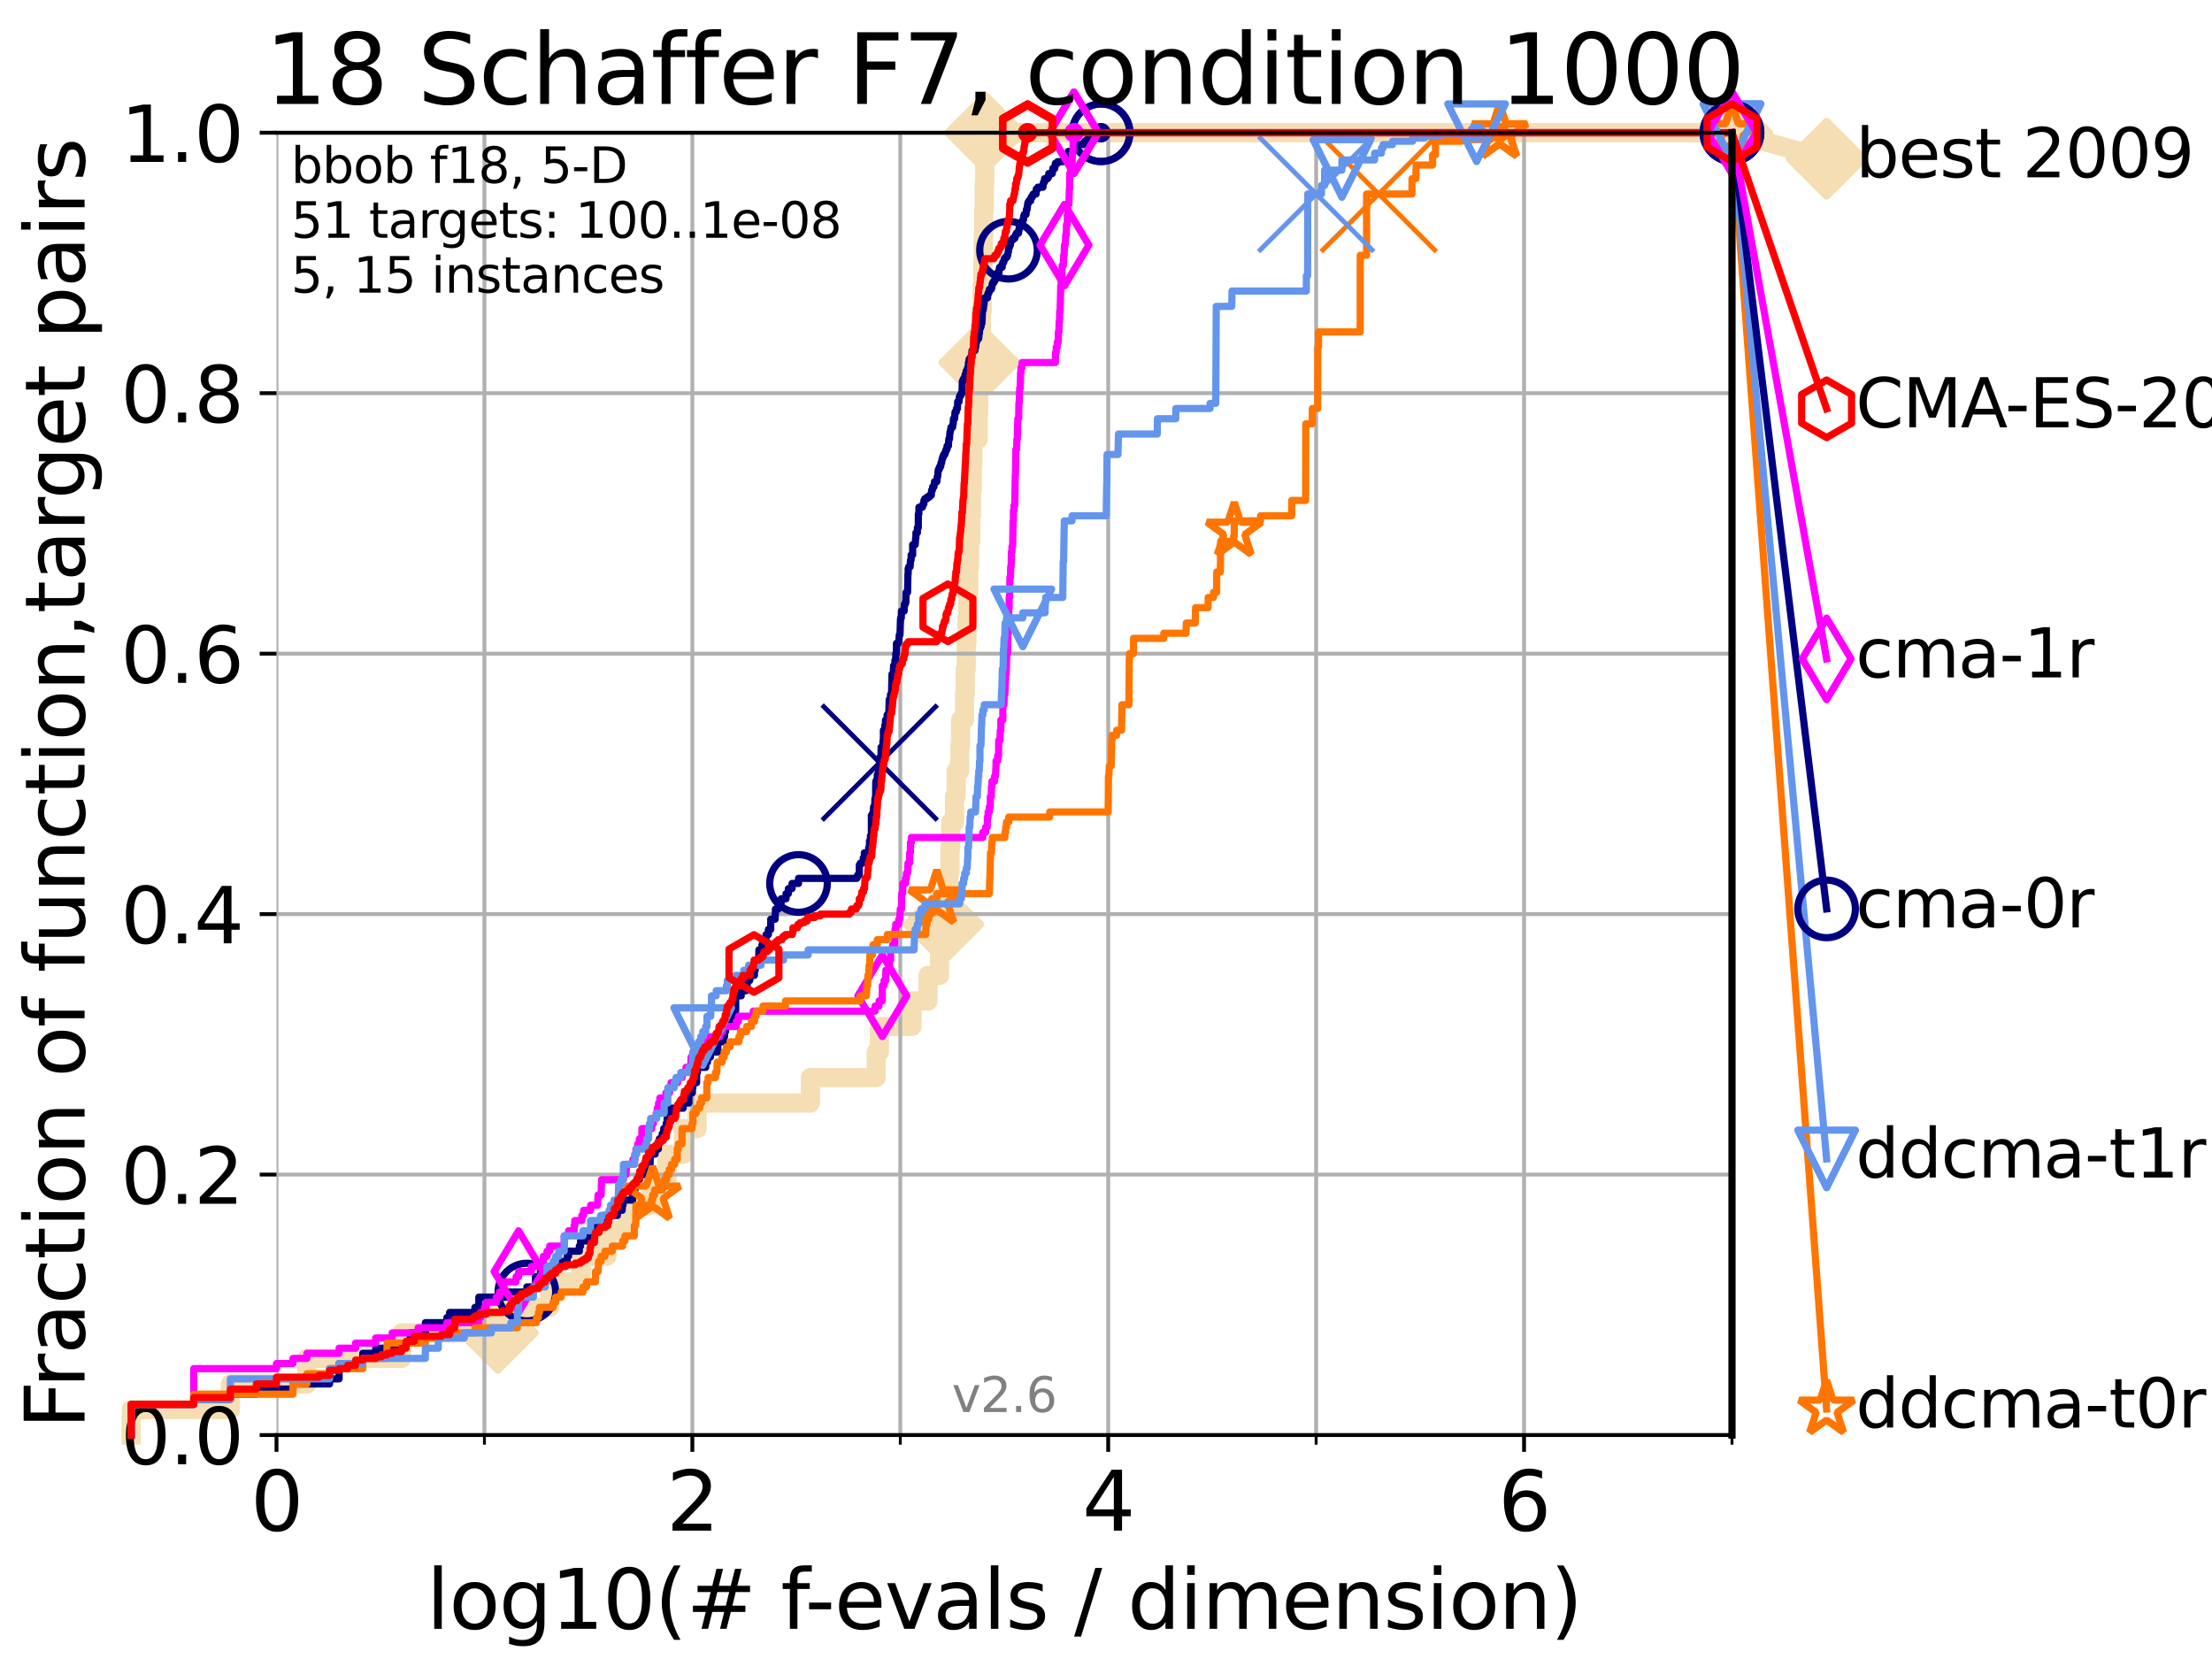 <?xml version="1.0" encoding="utf-8" standalone="no"?>
<!DOCTYPE svg PUBLIC "-//W3C//DTD SVG 1.1//EN"
  "http://www.w3.org/Graphics/SVG/1.1/DTD/svg11.dtd">
<svg xmlns:xlink="http://www.w3.org/1999/xlink" width="460.8pt" height="345.6pt" viewBox="0 0 460.8 345.6" xmlns="http://www.w3.org/2000/svg" version="1.1">
 <defs>
  <style type="text/css">*{stroke-linejoin: round; stroke-linecap: butt}</style>
 </defs>
 <g id="figure_1">
  <g id="patch_1">
   <path d="M 0 345.6 
L 460.8 345.6 
L 460.8 0 
L 0 0 
z
" style="fill: #ffffff"/>
  </g>
  <g id="axes_1">
   <g id="patch_2">
    <path d="M 57.6 298.944 
L 360.806 298.944 
L 360.806 27.648 
L 57.6 27.648 
z
" style="fill: #ffffff"/>
   </g>
   <g id="line2d_1">
    <path d="M 27.324 298.944 
L 27.324 293.624 
L 47.991 293.624 
L 47.991 288.305 
L 63.93 288.305 
L 63.93 282.985 
L 83.678 282.985 
L 83.678 277.666 
L 103.707 277.666 
L 103.707 272.346 
L 114.51 272.346 
L 114.51 267.027 
L 121.073 267.027 
L 121.073 261.707 
L 126.421 261.707 
L 126.421 256.388 
L 130.579 256.388 
L 130.579 251.068 
L 135.717 251.068 
L 135.717 245.749 
L 138.969 245.749 
L 138.969 240.429 
L 142.373 240.429 
L 142.373 235.11 
L 145.22 235.11 
L 145.22 229.79 
L 168.822 229.79 
L 168.822 224.471 
L 182.526 224.471 
L 182.526 219.151 
L 183.197 219.151 
L 183.197 213.832 
L 189.997 213.832 
L 189.997 208.512 
L 193.324 208.512 
L 193.324 203.192 
L 195.732 203.192 
L 195.732 197.873 
L 196.507 197.873 
L 196.507 192.553 
L 197.419 192.553 
L 197.419 187.234 
L 197.627 187.234 
L 197.627 181.914 
L 197.9 181.914 
L 197.9 176.595 
L 198.051 176.595 
L 198.051 171.275 
L 198.84 171.275 
L 198.84 165.956 
L 199.179 165.956 
L 199.179 160.636 
L 199.938 160.636 
L 199.938 155.317 
L 200.097 155.317 
L 200.097 149.997 
L 200.919 149.997 
L 200.919 144.678 
L 201.077 144.678 
L 201.077 139.358 
L 201.283 139.358 
L 201.283 134.039 
L 201.429 134.039 
L 201.429 128.719 
L 201.599 128.719 
L 201.599 123.4 
L 201.808 123.4 
L 201.808 118.08 
L 201.989 118.08 
L 201.989 112.76 
L 202.215 112.76 
L 202.215 107.441 
L 202.376 107.441 
L 202.376 102.121 
L 202.555 102.121 
L 202.555 96.802 
L 202.671 96.802 
L 202.671 91.482 
L 203.776 91.482 
L 203.776 86.163 
L 203.867 86.163 
L 203.867 80.843 
L 204.013 80.843 
L 204.013 75.524 
L 204.271 75.524 
L 204.271 70.204 
L 204.438 70.204 
L 204.438 64.885 
L 204.603 64.885 
L 204.603 59.565 
L 204.736 59.565 
L 204.736 54.246 
L 204.838 54.246 
L 204.838 48.926 
L 204.935 48.926 
L 204.935 43.607 
L 205.044 43.607 
L 205.044 38.287 
L 205.136 38.287 
L 205.136 32.968 
L 205.233 32.968 
L 205.233 27.648 
L 360.806 27.648 
" style="fill: none; stroke: #f5deb3; stroke-width: 4; stroke-linecap: square"/>
   </g>
   <g id="line2d_2">
    <defs>
     <path id="mc048eb792c" d="M -0 7.778 
L 7.778 0 
L 0 -7.778 
L -7.778 -0 
z
" style="stroke: #f5deb3; stroke-width: 1.5; stroke-linejoin: miter"/>
    </defs>
    <g>
     <use xlink:href="#mc048eb792c" x="103.707" y="277.666" style="fill: #f5deb3; stroke: #f5deb3; stroke-width: 1.5; stroke-linejoin: miter"/>
     <use xlink:href="#mc048eb792c" x="196.507" y="192.553" style="fill: #f5deb3; stroke: #f5deb3; stroke-width: 1.5; stroke-linejoin: miter"/>
     <use xlink:href="#mc048eb792c" x="204.013" y="75.524" style="fill: #f5deb3; stroke: #f5deb3; stroke-width: 1.5; stroke-linejoin: miter"/>
     <use xlink:href="#mc048eb792c" x="205.233" y="27.648" style="fill: #f5deb3; stroke: #f5deb3; stroke-width: 1.5; stroke-linejoin: miter"/>
     <use xlink:href="#mc048eb792c" x="205.233" y="27.648" style="fill: #f5deb3; stroke: #f5deb3; stroke-width: 1.5; stroke-linejoin: miter"/>
     <use xlink:href="#mc048eb792c" x="360.806" y="27.648" style="fill: #f5deb3; stroke: #f5deb3; stroke-width: 1.5; stroke-linejoin: miter"/>
    </g>
   </g>
   <g id="line2d_3">
    <path style="fill: none; stroke: #f5deb3; stroke-width: 4; stroke-linecap: square"/>
    <g/>
   </g>
   <g id="line2d_4">
    <path d="M 360.806 27.648 
L 380.515 33.074 
" style="fill: none; stroke: #f5deb3; stroke-width: 4; stroke-linecap: square"/>
    <g>
     <use xlink:href="#mc048eb792c" x="360.806" y="27.648" style="fill: #f5deb3; stroke: #f5deb3; stroke-width: 1.5; stroke-linejoin: miter"/>
     <use xlink:href="#mc048eb792c" x="380.515" y="33.074" style="fill: #f5deb3; stroke: #f5deb3; stroke-width: 1.5; stroke-linejoin: miter"/>
    </g>
   </g>
   <g id="matplotlib.axis_1">
    <g id="xtick_1">
     <g id="line2d_5">
      <path d="M 57.6 298.944 
L 57.6 27.648 
" clip-path="url(#p05a1a81539)" style="fill: none; stroke: #b0b0b0; stroke-width: 0.8; stroke-linecap: square"/>
     </g>
     <g id="line2d_6">
      <defs>
       <path id="m5ef3076e84" d="M 0 0 
L 0 3.5 
" style="stroke: #000000; stroke-width: 0.8"/>
      </defs>
      <g>
       <use xlink:href="#m5ef3076e84" x="57.6" y="298.944" style="stroke: #000000; stroke-width: 0.8"/>
      </g>
     </g>
     <g id="text_1">
      <!-- 0 -->
      <g transform="translate(52.192 318.861)scale(0.17 -0.17)">
       <defs>
        <path id="DejaVuSans-30" d="M 2034 4250 
Q 1547 4250 1301 3770 
Q 1056 3291 1056 2328 
Q 1056 1369 1301 889 
Q 1547 409 2034 409 
Q 2525 409 2770 889 
Q 3016 1369 3016 2328 
Q 3016 3291 2770 3770 
Q 2525 4250 2034 4250 
z
M 2034 4750 
Q 2819 4750 3233 4129 
Q 3647 3509 3647 2328 
Q 3647 1150 3233 529 
Q 2819 -91 2034 -91 
Q 1250 -91 836 529 
Q 422 1150 422 2328 
Q 422 3509 836 4129 
Q 1250 4750 2034 4750 
z
" transform="scale(0.016)"/>
       </defs>
       <use xlink:href="#DejaVuSans-30"/>
      </g>
     </g>
    </g>
    <g id="xtick_2">
     <g id="line2d_7">
      <path d="M 144.23 298.944 
L 144.23 27.648 
" clip-path="url(#p05a1a81539)" style="fill: none; stroke: #b0b0b0; stroke-width: 0.8; stroke-linecap: square"/>
     </g>
     <g id="line2d_8">
      <g>
       <use xlink:href="#m5ef3076e84" x="144.23" y="298.944" style="stroke: #000000; stroke-width: 0.8"/>
      </g>
     </g>
     <g id="text_2">
      <!-- 2 -->
      <g transform="translate(138.822 318.861)scale(0.17 -0.17)">
       <defs>
        <path id="DejaVuSans-32" d="M 1228 531 
L 3431 531 
L 3431 0 
L 469 0 
L 469 531 
Q 828 903 1448 1529 
Q 2069 2156 2228 2338 
Q 2531 2678 2651 2914 
Q 2772 3150 2772 3378 
Q 2772 3750 2511 3984 
Q 2250 4219 1831 4219 
Q 1534 4219 1204 4116 
Q 875 4013 500 3803 
L 500 4441 
Q 881 4594 1212 4672 
Q 1544 4750 1819 4750 
Q 2544 4750 2975 4387 
Q 3406 4025 3406 3419 
Q 3406 3131 3298 2873 
Q 3191 2616 2906 2266 
Q 2828 2175 2409 1742 
Q 1991 1309 1228 531 
z
" transform="scale(0.016)"/>
       </defs>
       <use xlink:href="#DejaVuSans-32"/>
      </g>
     </g>
    </g>
    <g id="xtick_3">
     <g id="line2d_9">
      <path d="M 230.861 298.944 
L 230.861 27.648 
" clip-path="url(#p05a1a81539)" style="fill: none; stroke: #b0b0b0; stroke-width: 0.8; stroke-linecap: square"/>
     </g>
     <g id="line2d_10">
      <g>
       <use xlink:href="#m5ef3076e84" x="230.861" y="298.944" style="stroke: #000000; stroke-width: 0.8"/>
      </g>
     </g>
     <g id="text_3">
      <!-- 4 -->
      <g transform="translate(225.453 318.861)scale(0.17 -0.17)">
       <defs>
        <path id="DejaVuSans-34" d="M 2419 4116 
L 825 1625 
L 2419 1625 
L 2419 4116 
z
M 2253 4666 
L 3047 4666 
L 3047 1625 
L 3713 1625 
L 3713 1100 
L 3047 1100 
L 3047 0 
L 2419 0 
L 2419 1100 
L 313 1100 
L 313 1709 
L 2253 4666 
z
" transform="scale(0.016)"/>
       </defs>
       <use xlink:href="#DejaVuSans-34"/>
      </g>
     </g>
    </g>
    <g id="xtick_4">
     <g id="line2d_11">
      <path d="M 317.491 298.944 
L 317.491 27.648 
" clip-path="url(#p05a1a81539)" style="fill: none; stroke: #b0b0b0; stroke-width: 0.8; stroke-linecap: square"/>
     </g>
     <g id="line2d_12">
      <g>
       <use xlink:href="#m5ef3076e84" x="317.491" y="298.944" style="stroke: #000000; stroke-width: 0.8"/>
      </g>
     </g>
     <g id="text_4">
      <!-- 6 -->
      <g transform="translate(312.083 318.861)scale(0.17 -0.17)">
       <defs>
        <path id="DejaVuSans-36" d="M 2113 2584 
Q 1688 2584 1439 2293 
Q 1191 2003 1191 1497 
Q 1191 994 1439 701 
Q 1688 409 2113 409 
Q 2538 409 2786 701 
Q 3034 994 3034 1497 
Q 3034 2003 2786 2293 
Q 2538 2584 2113 2584 
z
M 3366 4563 
L 3366 3988 
Q 3128 4100 2886 4159 
Q 2644 4219 2406 4219 
Q 1781 4219 1451 3797 
Q 1122 3375 1075 2522 
Q 1259 2794 1537 2939 
Q 1816 3084 2150 3084 
Q 2853 3084 3261 2657 
Q 3669 2231 3669 1497 
Q 3669 778 3244 343 
Q 2819 -91 2113 -91 
Q 1303 -91 875 529 
Q 447 1150 447 2328 
Q 447 3434 972 4092 
Q 1497 4750 2381 4750 
Q 2619 4750 2861 4703 
Q 3103 4656 3366 4563 
z
" transform="scale(0.016)"/>
       </defs>
       <use xlink:href="#DejaVuSans-36"/>
      </g>
     </g>
    </g>
    <g id="xtick_5">
     <g id="line2d_13">
      <path d="M 100.915 298.944 
L 100.915 27.648 
" clip-path="url(#p05a1a81539)" style="fill: none; stroke: #b0b0b0; stroke-width: 0.8; stroke-linecap: square"/>
     </g>
     <g id="line2d_14">
      <defs>
       <path id="mfc3dd5569c" d="M 0 0 
L 0 2 
" style="stroke: #000000; stroke-width: 0.6"/>
      </defs>
      <g>
       <use xlink:href="#mfc3dd5569c" x="100.915" y="298.944" style="stroke: #000000; stroke-width: 0.6"/>
      </g>
     </g>
    </g>
    <g id="xtick_6">
     <g id="line2d_15">
      <path d="M 187.546 298.944 
L 187.546 27.648 
" clip-path="url(#p05a1a81539)" style="fill: none; stroke: #b0b0b0; stroke-width: 0.8; stroke-linecap: square"/>
     </g>
     <g id="line2d_16">
      <g>
       <use xlink:href="#mfc3dd5569c" x="187.546" y="298.944" style="stroke: #000000; stroke-width: 0.6"/>
      </g>
     </g>
    </g>
    <g id="xtick_7">
     <g id="line2d_17">
      <path d="M 274.176 298.944 
L 274.176 27.648 
" clip-path="url(#p05a1a81539)" style="fill: none; stroke: #b0b0b0; stroke-width: 0.8; stroke-linecap: square"/>
     </g>
     <g id="line2d_18">
      <g>
       <use xlink:href="#mfc3dd5569c" x="274.176" y="298.944" style="stroke: #000000; stroke-width: 0.6"/>
      </g>
     </g>
    </g>
    <g id="xtick_8">
     <g id="line2d_19">
      <path d="M 360.806 298.944 
L 360.806 27.648 
" clip-path="url(#p05a1a81539)" style="fill: none; stroke: #b0b0b0; stroke-width: 0.8; stroke-linecap: square"/>
     </g>
     <g id="line2d_20">
      <g>
       <use xlink:href="#mfc3dd5569c" x="360.806" y="298.944" style="stroke: #000000; stroke-width: 0.6"/>
      </g>
     </g>
    </g>
    <g id="text_5">
     <!-- log10(# f-evals / dimension) -->
     <g transform="translate(88.823 339.314)scale(0.17 -0.17)">
      <defs>
       <path id="DejaVuSans-6c" d="M 603 4863 
L 1178 4863 
L 1178 0 
L 603 0 
L 603 4863 
z
" transform="scale(0.016)"/>
       <path id="DejaVuSans-6f" d="M 1959 3097 
Q 1497 3097 1228 2736 
Q 959 2375 959 1747 
Q 959 1119 1226 758 
Q 1494 397 1959 397 
Q 2419 397 2687 759 
Q 2956 1122 2956 1747 
Q 2956 2369 2687 2733 
Q 2419 3097 1959 3097 
z
M 1959 3584 
Q 2709 3584 3137 3096 
Q 3566 2609 3566 1747 
Q 3566 888 3137 398 
Q 2709 -91 1959 -91 
Q 1206 -91 779 398 
Q 353 888 353 1747 
Q 353 2609 779 3096 
Q 1206 3584 1959 3584 
z
" transform="scale(0.016)"/>
       <path id="DejaVuSans-67" d="M 2906 1791 
Q 2906 2416 2648 2759 
Q 2391 3103 1925 3103 
Q 1463 3103 1205 2759 
Q 947 2416 947 1791 
Q 947 1169 1205 825 
Q 1463 481 1925 481 
Q 2391 481 2648 825 
Q 2906 1169 2906 1791 
z
M 3481 434 
Q 3481 -459 3084 -895 
Q 2688 -1331 1869 -1331 
Q 1566 -1331 1297 -1286 
Q 1028 -1241 775 -1147 
L 775 -588 
Q 1028 -725 1275 -790 
Q 1522 -856 1778 -856 
Q 2344 -856 2625 -561 
Q 2906 -266 2906 331 
L 2906 616 
Q 2728 306 2450 153 
Q 2172 0 1784 0 
Q 1141 0 747 490 
Q 353 981 353 1791 
Q 353 2603 747 3093 
Q 1141 3584 1784 3584 
Q 2172 3584 2450 3431 
Q 2728 3278 2906 2969 
L 2906 3500 
L 3481 3500 
L 3481 434 
z
" transform="scale(0.016)"/>
       <path id="DejaVuSans-31" d="M 794 531 
L 1825 531 
L 1825 4091 
L 703 3866 
L 703 4441 
L 1819 4666 
L 2450 4666 
L 2450 531 
L 3481 531 
L 3481 0 
L 794 0 
L 794 531 
z
" transform="scale(0.016)"/>
       <path id="DejaVuSans-28" d="M 1984 4856 
Q 1566 4138 1362 3434 
Q 1159 2731 1159 2009 
Q 1159 1288 1364 580 
Q 1569 -128 1984 -844 
L 1484 -844 
Q 1016 -109 783 600 
Q 550 1309 550 2009 
Q 550 2706 781 3412 
Q 1013 4119 1484 4856 
L 1984 4856 
z
" transform="scale(0.016)"/>
       <path id="DejaVuSans-23" d="M 3272 2816 
L 2363 2816 
L 2100 1772 
L 3016 1772 
L 3272 2816 
z
M 2803 4594 
L 2478 3297 
L 3391 3297 
L 3719 4594 
L 4219 4594 
L 3897 3297 
L 4872 3297 
L 4872 2816 
L 3775 2816 
L 3519 1772 
L 4513 1772 
L 4513 1294 
L 3397 1294 
L 3072 0 
L 2572 0 
L 2894 1294 
L 1978 1294 
L 1656 0 
L 1153 0 
L 1478 1294 
L 494 1294 
L 494 1772 
L 1594 1772 
L 1856 2816 
L 850 2816 
L 850 3297 
L 1978 3297 
L 2297 4594 
L 2803 4594 
z
" transform="scale(0.016)"/>
       <path id="DejaVuSans-20" transform="scale(0.016)"/>
       <path id="DejaVuSans-66" d="M 2375 4863 
L 2375 4384 
L 1825 4384 
Q 1516 4384 1395 4259 
Q 1275 4134 1275 3809 
L 1275 3500 
L 2222 3500 
L 2222 3053 
L 1275 3053 
L 1275 0 
L 697 0 
L 697 3053 
L 147 3053 
L 147 3500 
L 697 3500 
L 697 3744 
Q 697 4328 969 4595 
Q 1241 4863 1831 4863 
L 2375 4863 
z
" transform="scale(0.016)"/>
       <path id="DejaVuSans-2d" d="M 313 2009 
L 1997 2009 
L 1997 1497 
L 313 1497 
L 313 2009 
z
" transform="scale(0.016)"/>
       <path id="DejaVuSans-65" d="M 3597 1894 
L 3597 1613 
L 953 1613 
Q 991 1019 1311 708 
Q 1631 397 2203 397 
Q 2534 397 2845 478 
Q 3156 559 3463 722 
L 3463 178 
Q 3153 47 2828 -22 
Q 2503 -91 2169 -91 
Q 1331 -91 842 396 
Q 353 884 353 1716 
Q 353 2575 817 3079 
Q 1281 3584 2069 3584 
Q 2775 3584 3186 3129 
Q 3597 2675 3597 1894 
z
M 3022 2063 
Q 3016 2534 2758 2815 
Q 2500 3097 2075 3097 
Q 1594 3097 1305 2825 
Q 1016 2553 972 2059 
L 3022 2063 
z
" transform="scale(0.016)"/>
       <path id="DejaVuSans-76" d="M 191 3500 
L 800 3500 
L 1894 563 
L 2988 3500 
L 3597 3500 
L 2284 0 
L 1503 0 
L 191 3500 
z
" transform="scale(0.016)"/>
       <path id="DejaVuSans-61" d="M 2194 1759 
Q 1497 1759 1228 1600 
Q 959 1441 959 1056 
Q 959 750 1161 570 
Q 1363 391 1709 391 
Q 2188 391 2477 730 
Q 2766 1069 2766 1631 
L 2766 1759 
L 2194 1759 
z
M 3341 1997 
L 3341 0 
L 2766 0 
L 2766 531 
Q 2569 213 2275 61 
Q 1981 -91 1556 -91 
Q 1019 -91 701 211 
Q 384 513 384 1019 
Q 384 1609 779 1909 
Q 1175 2209 1959 2209 
L 2766 2209 
L 2766 2266 
Q 2766 2663 2505 2880 
Q 2244 3097 1772 3097 
Q 1472 3097 1187 3025 
Q 903 2953 641 2809 
L 641 3341 
Q 956 3463 1253 3523 
Q 1550 3584 1831 3584 
Q 2591 3584 2966 3190 
Q 3341 2797 3341 1997 
z
" transform="scale(0.016)"/>
       <path id="DejaVuSans-73" d="M 2834 3397 
L 2834 2853 
Q 2591 2978 2328 3040 
Q 2066 3103 1784 3103 
Q 1356 3103 1142 2972 
Q 928 2841 928 2578 
Q 928 2378 1081 2264 
Q 1234 2150 1697 2047 
L 1894 2003 
Q 2506 1872 2764 1633 
Q 3022 1394 3022 966 
Q 3022 478 2636 193 
Q 2250 -91 1575 -91 
Q 1294 -91 989 -36 
Q 684 19 347 128 
L 347 722 
Q 666 556 975 473 
Q 1284 391 1588 391 
Q 1994 391 2212 530 
Q 2431 669 2431 922 
Q 2431 1156 2273 1281 
Q 2116 1406 1581 1522 
L 1381 1569 
Q 847 1681 609 1914 
Q 372 2147 372 2553 
Q 372 3047 722 3315 
Q 1072 3584 1716 3584 
Q 2034 3584 2315 3537 
Q 2597 3491 2834 3397 
z
" transform="scale(0.016)"/>
       <path id="DejaVuSans-2f" d="M 1625 4666 
L 2156 4666 
L 531 -594 
L 0 -594 
L 1625 4666 
z
" transform="scale(0.016)"/>
       <path id="DejaVuSans-64" d="M 2906 2969 
L 2906 4863 
L 3481 4863 
L 3481 0 
L 2906 0 
L 2906 525 
Q 2725 213 2448 61 
Q 2172 -91 1784 -91 
Q 1150 -91 751 415 
Q 353 922 353 1747 
Q 353 2572 751 3078 
Q 1150 3584 1784 3584 
Q 2172 3584 2448 3432 
Q 2725 3281 2906 2969 
z
M 947 1747 
Q 947 1113 1208 752 
Q 1469 391 1925 391 
Q 2381 391 2643 752 
Q 2906 1113 2906 1747 
Q 2906 2381 2643 2742 
Q 2381 3103 1925 3103 
Q 1469 3103 1208 2742 
Q 947 2381 947 1747 
z
" transform="scale(0.016)"/>
       <path id="DejaVuSans-69" d="M 603 3500 
L 1178 3500 
L 1178 0 
L 603 0 
L 603 3500 
z
M 603 4863 
L 1178 4863 
L 1178 4134 
L 603 4134 
L 603 4863 
z
" transform="scale(0.016)"/>
       <path id="DejaVuSans-6d" d="M 3328 2828 
Q 3544 3216 3844 3400 
Q 4144 3584 4550 3584 
Q 5097 3584 5394 3201 
Q 5691 2819 5691 2113 
L 5691 0 
L 5113 0 
L 5113 2094 
Q 5113 2597 4934 2840 
Q 4756 3084 4391 3084 
Q 3944 3084 3684 2787 
Q 3425 2491 3425 1978 
L 3425 0 
L 2847 0 
L 2847 2094 
Q 2847 2600 2669 2842 
Q 2491 3084 2119 3084 
Q 1678 3084 1418 2786 
Q 1159 2488 1159 1978 
L 1159 0 
L 581 0 
L 581 3500 
L 1159 3500 
L 1159 2956 
Q 1356 3278 1631 3431 
Q 1906 3584 2284 3584 
Q 2666 3584 2933 3390 
Q 3200 3197 3328 2828 
z
" transform="scale(0.016)"/>
       <path id="DejaVuSans-6e" d="M 3513 2113 
L 3513 0 
L 2938 0 
L 2938 2094 
Q 2938 2591 2744 2837 
Q 2550 3084 2163 3084 
Q 1697 3084 1428 2787 
Q 1159 2491 1159 1978 
L 1159 0 
L 581 0 
L 581 3500 
L 1159 3500 
L 1159 2956 
Q 1366 3272 1645 3428 
Q 1925 3584 2291 3584 
Q 2894 3584 3203 3211 
Q 3513 2838 3513 2113 
z
" transform="scale(0.016)"/>
       <path id="DejaVuSans-29" d="M 513 4856 
L 1013 4856 
Q 1481 4119 1714 3412 
Q 1947 2706 1947 2009 
Q 1947 1309 1714 600 
Q 1481 -109 1013 -844 
L 513 -844 
Q 928 -128 1133 580 
Q 1338 1288 1338 2009 
Q 1338 2731 1133 3434 
Q 928 4138 513 4856 
z
" transform="scale(0.016)"/>
      </defs>
      <use xlink:href="#DejaVuSans-6c"/>
      <use xlink:href="#DejaVuSans-6f" x="27.783"/>
      <use xlink:href="#DejaVuSans-67" x="88.965"/>
      <use xlink:href="#DejaVuSans-31" x="152.441"/>
      <use xlink:href="#DejaVuSans-30" x="216.064"/>
      <use xlink:href="#DejaVuSans-28" x="279.688"/>
      <use xlink:href="#DejaVuSans-23" x="318.701"/>
      <use xlink:href="#DejaVuSans-20" x="402.49"/>
      <use xlink:href="#DejaVuSans-66" x="434.277"/>
      <use xlink:href="#DejaVuSans-2d" x="463.982"/>
      <use xlink:href="#DejaVuSans-65" x="500.066"/>
      <use xlink:href="#DejaVuSans-76" x="561.59"/>
      <use xlink:href="#DejaVuSans-61" x="620.77"/>
      <use xlink:href="#DejaVuSans-6c" x="682.049"/>
      <use xlink:href="#DejaVuSans-73" x="709.832"/>
      <use xlink:href="#DejaVuSans-20" x="761.932"/>
      <use xlink:href="#DejaVuSans-2f" x="793.719"/>
      <use xlink:href="#DejaVuSans-20" x="827.41"/>
      <use xlink:href="#DejaVuSans-64" x="859.197"/>
      <use xlink:href="#DejaVuSans-69" x="922.674"/>
      <use xlink:href="#DejaVuSans-6d" x="950.457"/>
      <use xlink:href="#DejaVuSans-65" x="1047.869"/>
      <use xlink:href="#DejaVuSans-6e" x="1109.393"/>
      <use xlink:href="#DejaVuSans-73" x="1172.771"/>
      <use xlink:href="#DejaVuSans-69" x="1224.871"/>
      <use xlink:href="#DejaVuSans-6f" x="1252.654"/>
      <use xlink:href="#DejaVuSans-6e" x="1313.836"/>
      <use xlink:href="#DejaVuSans-29" x="1377.215"/>
     </g>
    </g>
   </g>
   <g id="matplotlib.axis_2">
    <g id="ytick_1">
     <g id="line2d_21">
      <path d="M 57.6 298.944 
L 360.806 298.944 
" clip-path="url(#p05a1a81539)" style="fill: none; stroke: #b0b0b0; stroke-width: 0.8; stroke-linecap: square"/>
     </g>
     <g id="line2d_22">
      <defs>
       <path id="m71f933d747" d="M 0 0 
L -3.5 0 
" style="stroke: #000000; stroke-width: 0.8"/>
      </defs>
      <g>
       <use xlink:href="#m71f933d747" x="57.6" y="298.944" style="stroke: #000000; stroke-width: 0.8"/>
      </g>
     </g>
     <g id="text_6">
      <!-- 0.0 -->
      <g transform="translate(25.155 305.023)scale(0.16 -0.16)">
       <defs>
        <path id="DejaVuSans-2e" d="M 684 794 
L 1344 794 
L 1344 0 
L 684 0 
L 684 794 
z
" transform="scale(0.016)"/>
       </defs>
       <use xlink:href="#DejaVuSans-30"/>
       <use xlink:href="#DejaVuSans-2e" x="63.623"/>
       <use xlink:href="#DejaVuSans-30" x="95.41"/>
      </g>
     </g>
    </g>
    <g id="ytick_2">
     <g id="line2d_23">
      <path d="M 57.6 244.685 
L 360.806 244.685 
" clip-path="url(#p05a1a81539)" style="fill: none; stroke: #b0b0b0; stroke-width: 0.8; stroke-linecap: square"/>
     </g>
     <g id="line2d_24">
      <g>
       <use xlink:href="#m71f933d747" x="57.6" y="244.685" style="stroke: #000000; stroke-width: 0.8"/>
      </g>
     </g>
     <g id="text_7">
      <!-- 0.2 -->
      <g transform="translate(25.155 250.764)scale(0.16 -0.16)">
       <use xlink:href="#DejaVuSans-30"/>
       <use xlink:href="#DejaVuSans-2e" x="63.623"/>
       <use xlink:href="#DejaVuSans-32" x="95.41"/>
      </g>
     </g>
    </g>
    <g id="ytick_3">
     <g id="line2d_25">
      <path d="M 57.6 190.426 
L 360.806 190.426 
" clip-path="url(#p05a1a81539)" style="fill: none; stroke: #b0b0b0; stroke-width: 0.8; stroke-linecap: square"/>
     </g>
     <g id="line2d_26">
      <g>
       <use xlink:href="#m71f933d747" x="57.6" y="190.426" style="stroke: #000000; stroke-width: 0.8"/>
      </g>
     </g>
     <g id="text_8">
      <!-- 0.4 -->
      <g transform="translate(25.155 196.504)scale(0.16 -0.16)">
       <use xlink:href="#DejaVuSans-30"/>
       <use xlink:href="#DejaVuSans-2e" x="63.623"/>
       <use xlink:href="#DejaVuSans-34" x="95.41"/>
      </g>
     </g>
    </g>
    <g id="ytick_4">
     <g id="line2d_27">
      <path d="M 57.6 136.166 
L 360.806 136.166 
" clip-path="url(#p05a1a81539)" style="fill: none; stroke: #b0b0b0; stroke-width: 0.8; stroke-linecap: square"/>
     </g>
     <g id="line2d_28">
      <g>
       <use xlink:href="#m71f933d747" x="57.6" y="136.166" style="stroke: #000000; stroke-width: 0.8"/>
      </g>
     </g>
     <g id="text_9">
      <!-- 0.6 -->
      <g transform="translate(25.155 142.245)scale(0.16 -0.16)">
       <use xlink:href="#DejaVuSans-30"/>
       <use xlink:href="#DejaVuSans-2e" x="63.623"/>
       <use xlink:href="#DejaVuSans-36" x="95.41"/>
      </g>
     </g>
    </g>
    <g id="ytick_5">
     <g id="line2d_29">
      <path d="M 57.6 81.907 
L 360.806 81.907 
" clip-path="url(#p05a1a81539)" style="fill: none; stroke: #b0b0b0; stroke-width: 0.8; stroke-linecap: square"/>
     </g>
     <g id="line2d_30">
      <g>
       <use xlink:href="#m71f933d747" x="57.6" y="81.907" style="stroke: #000000; stroke-width: 0.8"/>
      </g>
     </g>
     <g id="text_10">
      <!-- 0.8 -->
      <g transform="translate(25.155 87.986)scale(0.16 -0.16)">
       <defs>
        <path id="DejaVuSans-38" d="M 2034 2216 
Q 1584 2216 1326 1975 
Q 1069 1734 1069 1313 
Q 1069 891 1326 650 
Q 1584 409 2034 409 
Q 2484 409 2743 651 
Q 3003 894 3003 1313 
Q 3003 1734 2745 1975 
Q 2488 2216 2034 2216 
z
M 1403 2484 
Q 997 2584 770 2862 
Q 544 3141 544 3541 
Q 544 4100 942 4425 
Q 1341 4750 2034 4750 
Q 2731 4750 3128 4425 
Q 3525 4100 3525 3541 
Q 3525 3141 3298 2862 
Q 3072 2584 2669 2484 
Q 3125 2378 3379 2068 
Q 3634 1759 3634 1313 
Q 3634 634 3220 271 
Q 2806 -91 2034 -91 
Q 1263 -91 848 271 
Q 434 634 434 1313 
Q 434 1759 690 2068 
Q 947 2378 1403 2484 
z
M 1172 3481 
Q 1172 3119 1398 2916 
Q 1625 2713 2034 2713 
Q 2441 2713 2670 2916 
Q 2900 3119 2900 3481 
Q 2900 3844 2670 4047 
Q 2441 4250 2034 4250 
Q 1625 4250 1398 4047 
Q 1172 3844 1172 3481 
z
" transform="scale(0.016)"/>
       </defs>
       <use xlink:href="#DejaVuSans-30"/>
       <use xlink:href="#DejaVuSans-2e" x="63.623"/>
       <use xlink:href="#DejaVuSans-38" x="95.41"/>
      </g>
     </g>
    </g>
    <g id="ytick_6">
     <g id="line2d_31">
      <path d="M 57.6 27.648 
L 360.806 27.648 
" clip-path="url(#p05a1a81539)" style="fill: none; stroke: #b0b0b0; stroke-width: 0.8; stroke-linecap: square"/>
     </g>
     <g id="line2d_32">
      <g>
       <use xlink:href="#m71f933d747" x="57.6" y="27.648" style="stroke: #000000; stroke-width: 0.8"/>
      </g>
     </g>
     <g id="text_11">
      <!-- 1.0 -->
      <g transform="translate(25.155 33.727)scale(0.16 -0.16)">
       <use xlink:href="#DejaVuSans-31"/>
       <use xlink:href="#DejaVuSans-2e" x="63.623"/>
       <use xlink:href="#DejaVuSans-30" x="95.41"/>
      </g>
     </g>
    </g>
    <g id="text_12">
     <!-- Fraction of function,target pairs -->
     <g transform="translate(17.62 297.681)rotate(-90)scale(0.17 -0.17)">
      <defs>
       <path id="DejaVuSans-46" d="M 628 4666 
L 3309 4666 
L 3309 4134 
L 1259 4134 
L 1259 2759 
L 3109 2759 
L 3109 2228 
L 1259 2228 
L 1259 0 
L 628 0 
L 628 4666 
z
" transform="scale(0.016)"/>
       <path id="DejaVuSans-72" d="M 2631 2963 
Q 2534 3019 2420 3045 
Q 2306 3072 2169 3072 
Q 1681 3072 1420 2755 
Q 1159 2438 1159 1844 
L 1159 0 
L 581 0 
L 581 3500 
L 1159 3500 
L 1159 2956 
Q 1341 3275 1631 3429 
Q 1922 3584 2338 3584 
Q 2397 3584 2469 3576 
Q 2541 3569 2628 3553 
L 2631 2963 
z
" transform="scale(0.016)"/>
       <path id="DejaVuSans-63" d="M 3122 3366 
L 3122 2828 
Q 2878 2963 2633 3030 
Q 2388 3097 2138 3097 
Q 1578 3097 1268 2742 
Q 959 2388 959 1747 
Q 959 1106 1268 751 
Q 1578 397 2138 397 
Q 2388 397 2633 464 
Q 2878 531 3122 666 
L 3122 134 
Q 2881 22 2623 -34 
Q 2366 -91 2075 -91 
Q 1284 -91 818 406 
Q 353 903 353 1747 
Q 353 2603 823 3093 
Q 1294 3584 2113 3584 
Q 2378 3584 2631 3529 
Q 2884 3475 3122 3366 
z
" transform="scale(0.016)"/>
       <path id="DejaVuSans-74" d="M 1172 4494 
L 1172 3500 
L 2356 3500 
L 2356 3053 
L 1172 3053 
L 1172 1153 
Q 1172 725 1289 603 
Q 1406 481 1766 481 
L 2356 481 
L 2356 0 
L 1766 0 
Q 1100 0 847 248 
Q 594 497 594 1153 
L 594 3053 
L 172 3053 
L 172 3500 
L 594 3500 
L 594 4494 
L 1172 4494 
z
" transform="scale(0.016)"/>
       <path id="DejaVuSans-75" d="M 544 1381 
L 544 3500 
L 1119 3500 
L 1119 1403 
Q 1119 906 1312 657 
Q 1506 409 1894 409 
Q 2359 409 2629 706 
Q 2900 1003 2900 1516 
L 2900 3500 
L 3475 3500 
L 3475 0 
L 2900 0 
L 2900 538 
Q 2691 219 2414 64 
Q 2138 -91 1772 -91 
Q 1169 -91 856 284 
Q 544 659 544 1381 
z
M 1991 3584 
L 1991 3584 
z
" transform="scale(0.016)"/>
       <path id="DejaVuSans-2c" d="M 750 794 
L 1409 794 
L 1409 256 
L 897 -744 
L 494 -744 
L 750 256 
L 750 794 
z
" transform="scale(0.016)"/>
       <path id="DejaVuSans-70" d="M 1159 525 
L 1159 -1331 
L 581 -1331 
L 581 3500 
L 1159 3500 
L 1159 2969 
Q 1341 3281 1617 3432 
Q 1894 3584 2278 3584 
Q 2916 3584 3314 3078 
Q 3713 2572 3713 1747 
Q 3713 922 3314 415 
Q 2916 -91 2278 -91 
Q 1894 -91 1617 61 
Q 1341 213 1159 525 
z
M 3116 1747 
Q 3116 2381 2855 2742 
Q 2594 3103 2138 3103 
Q 1681 3103 1420 2742 
Q 1159 2381 1159 1747 
Q 1159 1113 1420 752 
Q 1681 391 2138 391 
Q 2594 391 2855 752 
Q 3116 1113 3116 1747 
z
" transform="scale(0.016)"/>
      </defs>
      <use xlink:href="#DejaVuSans-46"/>
      <use xlink:href="#DejaVuSans-72" x="50.27"/>
      <use xlink:href="#DejaVuSans-61" x="91.383"/>
      <use xlink:href="#DejaVuSans-63" x="152.662"/>
      <use xlink:href="#DejaVuSans-74" x="207.643"/>
      <use xlink:href="#DejaVuSans-69" x="246.852"/>
      <use xlink:href="#DejaVuSans-6f" x="274.635"/>
      <use xlink:href="#DejaVuSans-6e" x="335.816"/>
      <use xlink:href="#DejaVuSans-20" x="399.195"/>
      <use xlink:href="#DejaVuSans-6f" x="430.982"/>
      <use xlink:href="#DejaVuSans-66" x="492.164"/>
      <use xlink:href="#DejaVuSans-20" x="527.369"/>
      <use xlink:href="#DejaVuSans-66" x="559.156"/>
      <use xlink:href="#DejaVuSans-75" x="594.361"/>
      <use xlink:href="#DejaVuSans-6e" x="657.74"/>
      <use xlink:href="#DejaVuSans-63" x="721.119"/>
      <use xlink:href="#DejaVuSans-74" x="776.1"/>
      <use xlink:href="#DejaVuSans-69" x="815.309"/>
      <use xlink:href="#DejaVuSans-6f" x="843.092"/>
      <use xlink:href="#DejaVuSans-6e" x="904.273"/>
      <use xlink:href="#DejaVuSans-2c" x="967.652"/>
      <use xlink:href="#DejaVuSans-74" x="999.439"/>
      <use xlink:href="#DejaVuSans-61" x="1038.648"/>
      <use xlink:href="#DejaVuSans-72" x="1099.928"/>
      <use xlink:href="#DejaVuSans-67" x="1139.291"/>
      <use xlink:href="#DejaVuSans-65" x="1202.768"/>
      <use xlink:href="#DejaVuSans-74" x="1264.291"/>
      <use xlink:href="#DejaVuSans-20" x="1303.5"/>
      <use xlink:href="#DejaVuSans-70" x="1335.287"/>
      <use xlink:href="#DejaVuSans-61" x="1398.764"/>
      <use xlink:href="#DejaVuSans-69" x="1460.043"/>
      <use xlink:href="#DejaVuSans-72" x="1487.826"/>
      <use xlink:href="#DejaVuSans-73" x="1528.939"/>
     </g>
    </g>
   </g>
   <g id="line2d_33">
    <defs>
     <path id="m043aa41653" d="M 0 1.5 
C 0.398 1.5 0.779 1.342 1.061 1.061 
C 1.342 0.779 1.5 0.398 1.5 0 
C 1.5 -0.398 1.342 -0.779 1.061 -1.061 
C 0.779 -1.342 0.398 -1.5 0 -1.5 
C -0.398 -1.5 -0.779 -1.342 -1.061 -1.061 
C -1.342 -0.779 -1.5 -0.398 -1.5 0 
C -1.5 0.398 -1.342 0.779 -1.061 1.061 
C -0.779 1.342 -0.398 1.5 0 1.5 
z
" style="stroke: #f5deb3"/>
    </defs>
    <g>
     <use xlink:href="#m043aa41653" x="205.233" y="27.648" style="fill: #f5deb3; stroke: #f5deb3"/>
     <use xlink:href="#m043aa41653" x="205.233" y="27.648" style="fill: #f5deb3; stroke: #f5deb3"/>
    </g>
   </g>
   <g id="line2d_34">
    <defs>
     <path id="m6d80d8e9bb" d="M 0 1.5 
C 0.398 1.5 0.779 1.342 1.061 1.061 
C 1.342 0.779 1.5 0.398 1.5 0 
C 1.5 -0.398 1.342 -0.779 1.061 -1.061 
C 0.779 -1.342 0.398 -1.5 0 -1.5 
C -0.398 -1.5 -0.779 -1.342 -1.061 -1.061 
C -1.342 -0.779 -1.5 -0.398 -1.5 0 
C -1.5 0.398 -1.342 0.779 -1.061 1.061 
C -0.779 1.342 -0.398 1.5 0 1.5 
z
" style="stroke: #000080"/>
    </defs>
    <g>
     <use xlink:href="#m6d80d8e9bb" x="229.368" y="27.648" style="fill: #000080; stroke: #000080"/>
     <use xlink:href="#m6d80d8e9bb" x="229.368" y="27.648" style="fill: #000080; stroke: #000080"/>
    </g>
   </g>
   <g id="line2d_35">
    <path d="M 27.324 298.944 
L 27.324 292.561 
L 40.363 292.561 
L 40.363 291.497 
L 47.991 291.497 
L 47.991 290.433 
L 53.402 290.433 
L 53.402 289.369 
L 61.03 289.369 
L 61.03 288.305 
L 68.657 288.305 
L 68.657 287.241 
L 70.639 287.241 
L 70.639 284.049 
L 75.575 284.049 
L 75.575 281.922 
L 78.267 281.922 
L 78.267 280.858 
L 82.713 280.858 
L 82.713 279.794 
L 85.471 279.794 
L 85.471 277.666 
L 88.614 277.666 
L 88.614 275.538 
L 93.099 275.538 
L 93.099 274.474 
L 93.66 274.474 
L 93.66 273.41 
L 98.933 273.41 
L 98.933 272.346 
L 99.751 272.346 
L 99.751 270.219 
L 105.559 270.219 
L 105.559 269.155 
L 109.757 269.155 
L 109.757 268.091 
L 111.55 268.091 
L 111.55 265.963 
L 112.589 265.963 
L 112.589 264.899 
L 113.574 264.899 
L 113.574 263.835 
L 115.576 263.835 
L 115.576 262.771 
L 118.152 262.771 
L 118.152 261.707 
L 118.451 261.707 
L 118.451 260.643 
L 120.683 260.643 
L 120.683 259.579 
L 120.944 259.579 
L 120.944 258.516 
L 122.44 258.516 
L 122.44 257.452 
L 122.559 257.452 
L 122.559 256.388 
L 123.601 256.388 
L 123.601 255.324 
L 124.589 255.324 
L 124.589 254.26 
L 125.729 254.26 
L 125.729 253.196 
L 128.615 253.196 
L 128.615 252.132 
L 129.623 252.132 
L 129.623 251.068 
L 129.786 251.068 
L 129.786 250.004 
L 131.784 250.004 
L 131.784 247.877 
L 132.287 247.877 
L 132.287 246.813 
L 132.639 246.813 
L 132.639 245.749 
L 133.188 245.749 
L 133.188 244.685 
L 134.113 244.685 
L 134.113 243.621 
L 135.055 243.621 
L 135.055 242.557 
L 135.419 242.557 
L 135.479 240.429 
L 136.471 240.429 
L 136.471 239.365 
L 137.141 239.365 
L 137.141 238.301 
L 137.359 238.301 
L 137.359 237.237 
L 137.946 237.237 
L 137.946 236.174 
L 138.259 236.174 
L 138.259 235.11 
L 138.768 235.11 
L 138.768 234.046 
L 138.969 234.046 
L 138.969 232.982 
L 139.411 232.982 
L 139.411 230.854 
L 142.332 230.854 
L 142.332 229.79 
L 143.502 229.79 
L 143.541 227.662 
L 144.23 227.662 
L 144.23 226.598 
L 144.343 226.598 
L 144.343 225.534 
L 145.112 225.534 
L 145.112 223.407 
L 145.291 223.407 
L 145.291 222.343 
L 147.022 222.343 
L 147.022 221.279 
L 147.376 221.279 
L 147.376 220.215 
L 148.002 220.215 
L 148.002 219.151 
L 149.538 219.151 
L 149.538 217.023 
L 150.721 217.023 
L 150.721 215.959 
L 150.932 215.959 
L 150.932 214.895 
L 151.142 214.895 
L 151.142 213.832 
L 152.328 213.832 
L 152.402 211.704 
L 152.859 211.704 
L 152.859 210.64 
L 153.259 210.64 
L 153.259 207.448 
L 154.41 207.448 
L 154.41 206.384 
L 155.433 206.384 
L 155.433 205.32 
L 155.66 205.32 
L 155.66 204.256 
L 156.185 204.256 
L 156.185 203.192 
L 157.156 203.192 
L 157.156 202.129 
L 157.326 202.129 
L 157.326 201.065 
L 158.007 201.065 
L 158.098 197.873 
L 158.735 197.873 
L 158.735 196.809 
L 158.873 196.809 
L 158.873 195.745 
L 159.585 195.745 
L 159.585 194.681 
L 160.078 194.681 
L 160.078 193.617 
L 160.558 193.617 
L 160.558 191.49 
L 161.467 191.49 
L 161.542 189.362 
L 162.22 189.362 
L 162.22 188.298 
L 162.719 188.298 
L 162.719 187.234 
L 163.746 187.234 
L 163.746 186.17 
L 164.233 186.17 
L 164.233 185.106 
L 164.997 185.106 
L 164.997 184.042 
L 166.345 184.042 
L 166.345 182.978 
L 178.498 182.978 
L 178.498 182.624 
L 178.686 182.624 
L 178.686 182.269 
L 178.997 182.269 
L 179.026 180.141 
L 179.25 180.141 
L 179.25 179.787 
L 179.741 179.787 
L 179.837 178.723 
L 180.057 178.723 
L 180.057 177.659 
L 180.965 177.659 
L 180.965 176.595 
L 181.124 176.595 
L 181.135 175.176 
L 181.329 175.176 
L 181.329 174.112 
L 181.522 174.112 
L 181.522 169.857 
L 181.738 169.857 
L 181.738 169.502 
L 181.892 169.502 
L 181.988 168.084 
L 182.189 168.084 
L 182.279 166.31 
L 182.398 166.31 
L 182.442 162.764 
L 182.614 162.764 
L 182.614 162.409 
L 182.756 162.409 
L 182.756 161.346 
L 182.977 161.346 
L 183.054 159.927 
L 183.183 159.927 
L 183.277 157.799 
L 183.535 157.799 
L 183.554 155.671 
L 183.904 155.671 
L 183.954 154.253 
L 184.031 154.253 
L 184.031 152.125 
L 184.337 152.125 
L 184.337 151.061 
L 184.466 151.061 
L 184.466 149.997 
L 184.8 149.997 
L 184.8 148.933 
L 185.141 148.933 
L 185.243 145.742 
L 185.505 145.742 
L 185.505 144.678 
L 185.722 144.678 
L 185.821 140.422 
L 186.067 140.422 
L 186.156 138.649 
L 186.426 138.649 
L 186.426 137.585 
L 186.581 137.585 
L 186.612 136.166 
L 186.746 136.166 
L 186.746 134.039 
L 187.119 134.039 
L 187.119 133.684 
L 187.261 133.684 
L 187.334 132.265 
L 187.485 132.265 
L 187.583 129.074 
L 187.624 129.074 
L 187.624 128.719 
L 187.755 128.719 
L 187.777 127.301 
L 188.352 127.301 
L 188.413 125.882 
L 188.578 125.882 
L 188.578 125.527 
L 188.698 125.527 
L 188.766 123.4 
L 189.063 123.4 
L 189.146 119.499 
L 189.187 119.499 
L 189.187 118.435 
L 189.301 118.435 
L 189.301 118.08 
L 189.59 118.08 
L 189.681 116.661 
L 189.805 116.661 
L 189.805 115.598 
L 190.126 115.598 
L 190.126 113.47 
L 190.653 113.47 
L 190.751 112.051 
L 190.808 112.051 
L 190.808 110.987 
L 191.11 110.987 
L 191.11 109.923 
L 191.296 109.923 
L 191.305 107.086 
L 191.412 107.086 
L 191.434 105.668 
L 192.151 105.668 
L 192.151 105.313 
L 192.286 105.313 
L 192.286 104.958 
L 192.469 104.958 
L 192.469 104.249 
L 192.64 104.249 
L 192.64 103.895 
L 193.127 103.895 
L 193.127 103.54 
L 193.634 103.54 
L 193.634 103.185 
L 194.006 103.185 
L 194.07 102.121 
L 194.229 102.121 
L 194.287 101.412 
L 194.564 101.412 
L 194.672 100.348 
L 195.16 100.348 
L 195.253 99.284 
L 195.34 99.284 
L 195.449 97.866 
L 195.627 97.866 
L 195.627 97.511 
L 195.77 97.511 
L 195.77 97.157 
L 195.976 97.157 
L 196.021 96.447 
L 196.158 96.447 
L 196.224 95.738 
L 196.307 95.738 
L 196.307 95.383 
L 196.446 95.383 
L 196.446 95.029 
L 196.586 95.029 
L 196.586 94.674 
L 196.842 94.674 
L 196.842 94.319 
L 196.957 94.319 
L 196.957 93.965 
L 197.084 93.965 
L 197.084 93.61 
L 197.285 93.61 
L 197.285 92.901 
L 197.57 92.901 
L 197.647 91.482 
L 197.785 91.482 
L 197.887 90.064 
L 197.948 90.064 
L 198.049 89.355 
L 198.116 89.355 
L 198.116 89 
L 198.445 89 
L 198.519 88.291 
L 198.573 88.291 
L 198.617 87.227 
L 198.858 87.227 
L 198.955 85.808 
L 199.214 85.808 
L 199.252 85.099 
L 199.465 85.099 
L 199.495 83.68 
L 199.782 83.68 
L 199.854 82.616 
L 200.043 82.616 
L 200.043 82.262 
L 200.232 82.262 
L 200.232 81.907 
L 200.4 81.907 
L 200.47 79.425 
L 200.63 79.425 
L 200.63 79.07 
L 200.813 79.07 
L 200.813 78.715 
L 201.044 78.715 
L 201.064 78.006 
L 201.237 78.006 
L 201.265 77.297 
L 201.461 77.297 
L 201.567 76.588 
L 201.702 76.588 
L 201.752 75.524 
L 201.872 75.524 
L 201.891 74.814 
L 202.154 74.814 
L 202.154 74.46 
L 202.468 74.46 
L 202.489 73.041 
L 203.109 73.041 
L 203.183 72.332 
L 203.26 72.332 
L 203.339 71.268 
L 203.448 71.268 
L 203.508 70.559 
L 203.876 70.559 
L 203.985 69.495 
L 204.024 69.495 
L 204.083 68.431 
L 204.217 68.431 
L 204.217 68.076 
L 204.367 68.076 
L 204.412 67.367 
L 204.558 67.367 
L 204.663 64.885 
L 204.707 64.885 
L 204.707 64.53 
L 204.835 64.53 
L 204.937 63.466 
L 204.992 63.466 
L 205.075 62.402 
L 205.111 62.402 
L 205.111 62.048 
L 205.723 62.048 
L 205.737 61.338 
L 205.85 61.338 
L 205.85 60.984 
L 206.026 60.984 
L 206.099 60.274 
L 206.503 60.274 
L 206.503 59.92 
L 206.637 59.92 
L 206.678 59.211 
L 206.807 59.211 
L 206.807 58.856 
L 207.052 58.856 
L 207.052 58.501 
L 207.28 58.501 
L 207.358 57.792 
L 207.52 57.792 
L 207.62 57.083 
L 207.855 57.083 
L 207.855 56.728 
L 208.119 56.728 
L 208.161 56.019 
L 208.236 56.019 
L 208.236 55.664 
L 208.783 55.664 
L 208.785 54.955 
L 208.917 54.955 
L 208.917 54.6 
L 209.111 54.6 
L 209.199 53.891 
L 209.456 53.891 
L 209.456 53.536 
L 209.799 53.536 
L 209.799 53.182 
L 209.926 53.182 
L 210.01 52.472 
L 210.069 52.472 
L 210.095 51.763 
L 210.189 51.763 
L 210.189 51.409 
L 210.33 51.409 
L 210.33 51.054 
L 210.479 51.054 
L 210.515 50.345 
L 210.64 50.345 
L 210.64 49.99 
L 210.978 49.99 
L 210.978 49.635 
L 211.406 49.635 
L 211.406 49.281 
L 211.538 49.281 
L 211.538 48.926 
L 211.73 48.926 
L 211.73 48.571 
L 212.194 48.571 
L 212.223 47.862 
L 212.32 47.862 
L 212.329 47.153 
L 212.567 47.153 
L 212.591 46.444 
L 212.905 46.444 
L 212.905 46.089 
L 213.082 46.089 
L 213.082 45.734 
L 213.231 45.734 
L 213.25 45.025 
L 213.365 45.025 
L 213.365 44.67 
L 213.75 44.67 
L 213.828 43.607 
L 213.975 43.607 
L 214.074 42.543 
L 214.133 42.543 
L 214.133 42.188 
L 214.332 42.188 
L 214.332 41.833 
L 214.713 41.833 
L 214.788 41.124 
L 215.019 41.124 
L 215.019 40.77 
L 215.238 40.77 
L 215.238 40.415 
L 215.837 40.415 
L 215.878 39.351 
L 216.217 39.351 
L 216.217 38.996 
L 217.273 38.996 
L 217.29 38.287 
L 217.385 38.287 
L 217.385 37.932 
L 217.595 37.932 
L 217.604 37.223 
L 218.238 37.223 
L 218.238 36.869 
L 218.462 36.869 
L 218.484 36.159 
L 219.202 36.159 
L 219.306 35.45 
L 219.315 35.45 
L 219.315 35.095 
L 219.726 35.095 
L 219.798 34.386 
L 219.852 34.386 
L 219.852 34.031 
L 220.31 34.031 
L 220.31 33.677 
L 221.436 33.677 
L 221.436 33.322 
L 221.573 33.322 
L 221.573 32.968 
L 222.06 32.968 
L 222.06 32.613 
L 222.204 32.613 
L 222.204 32.258 
L 222.514 32.258 
L 222.545 31.549 
L 223.553 31.549 
L 223.553 31.194 
L 224.014 31.194 
L 224.014 30.84 
L 224.224 30.84 
L 224.224 30.485 
L 224.409 30.485 
L 224.409 30.13 
L 225.67 30.13 
L 225.67 29.776 
L 225.993 29.776 
L 225.993 29.421 
L 226.416 29.421 
L 226.416 29.067 
L 226.75 29.067 
L 226.75 28.712 
L 227.284 28.712 
L 227.284 28.357 
L 229.076 28.357 
L 229.076 28.003 
L 229.368 28.003 
L 229.368 27.648 
L 360.806 27.648 
L 360.806 27.648 
" style="fill: none; stroke: #000080; stroke-width: 1.5; stroke-linecap: square"/>
   </g>
   <g id="line2d_36">
    <defs>
     <path id="m4241ed4177" d="M 0 6 
C 1.591 6 3.117 5.368 4.243 4.243 
C 5.368 3.117 6 1.591 6 0 
C 6 -1.591 5.368 -3.117 4.243 -4.243 
C 3.117 -5.368 1.591 -6 0 -6 
C -1.591 -6 -3.117 -5.368 -4.243 -4.243 
C -5.368 -3.117 -6 -1.591 -6 0 
C -6 1.591 -5.368 3.117 -4.243 4.243 
C -3.117 5.368 -1.591 6 0 6 
z
" style="stroke: #000080; stroke-width: 1.5"/>
    </defs>
    <g>
     <use xlink:href="#m4241ed4177" x="109.757" y="269.155" style="fill-opacity: 0; stroke: #000080; stroke-width: 1.5"/>
     <use xlink:href="#m4241ed4177" x="166.345" y="184.042" style="fill-opacity: 0; stroke: #000080; stroke-width: 1.5"/>
     <use xlink:href="#m4241ed4177" x="210.095" y="52.118" style="fill-opacity: 0; stroke: #000080; stroke-width: 1.5"/>
     <use xlink:href="#m4241ed4177" x="229.368" y="27.648" style="fill-opacity: 0; stroke: #000080; stroke-width: 1.5"/>
     <use xlink:href="#m4241ed4177" x="229.368" y="27.648" style="fill-opacity: 0; stroke: #000080; stroke-width: 1.5"/>
     <use xlink:href="#m4241ed4177" x="360.806" y="27.648" style="fill-opacity: 0; stroke: #000080; stroke-width: 1.5"/>
    </g>
   </g>
   <g id="line2d_37">
    <path style="fill: none; stroke: #000080; stroke-width: 1.5; stroke-linecap: square"/>
    <g/>
   </g>
   <g id="line2d_38">
    <path d="M 183.258 158.863 
" clip-path="url(#p05a1a81539)" style="fill: none; stroke: #000080; stroke-width: 1.5; stroke-linecap: square"/>
    <defs>
     <path id="m68082f2f7e" d="M -12 12 
L 12 -12 
M -12 -12 
L 12 12 
" style="stroke: #000080"/>
    </defs>
    <g clip-path="url(#p05a1a81539)">
     <use xlink:href="#m68082f2f7e" x="183.258" y="158.863" style="fill: #000080; stroke: #000080"/>
    </g>
   </g>
   <g id="line2d_39">
    <defs>
     <path id="mce55c6a862" d="M 0 1.5 
C 0.398 1.5 0.779 1.342 1.061 1.061 
C 1.342 0.779 1.5 0.398 1.5 0 
C 1.5 -0.398 1.342 -0.779 1.061 -1.061 
C 0.779 -1.342 0.398 -1.5 0 -1.5 
C -0.398 -1.5 -0.779 -1.342 -1.061 -1.061 
C -1.342 -0.779 -1.5 -0.398 -1.5 0 
C -1.5 0.398 -1.342 0.779 -1.061 1.061 
C -0.779 1.342 -0.398 1.5 0 1.5 
z
" style="stroke: #ff00ff"/>
    </defs>
    <g>
     <use xlink:href="#mce55c6a862" x="223.725" y="27.648" style="fill: #ff00ff; stroke: #ff00ff"/>
     <use xlink:href="#mce55c6a862" x="223.725" y="27.648" style="fill: #ff00ff; stroke: #ff00ff"/>
    </g>
   </g>
   <g id="line2d_40">
    <path d="M 27.324 298.944 
L 27.324 292.561 
L 40.363 292.561 
L 40.363 285.113 
L 57.6 285.113 
L 57.6 284.049 
L 61.03 284.049 
L 61.03 282.985 
L 63.93 282.985 
L 63.93 281.922 
L 70.639 281.922 
L 70.639 280.858 
L 74.069 280.858 
L 74.069 279.794 
L 78.267 279.794 
L 78.267 278.73 
L 81.696 278.73 
L 81.696 277.666 
L 87.108 277.666 
L 87.108 276.602 
L 93.099 276.602 
L 93.099 275.538 
L 99.751 275.538 
L 99.751 274.474 
L 100.147 274.474 
L 100.147 273.41 
L 100.915 273.41 
L 100.915 272.346 
L 101.288 272.346 
L 101.288 271.282 
L 103.38 271.282 
L 103.38 270.219 
L 104.029 270.219 
L 104.029 269.155 
L 104.962 269.155 
L 104.962 267.027 
L 107.512 267.027 
L 107.512 265.963 
L 108.034 265.963 
L 108.034 264.899 
L 110.675 264.899 
L 110.675 263.835 
L 113.186 263.835 
L 113.186 261.707 
L 113.954 261.707 
L 113.954 260.643 
L 114.51 260.643 
L 114.51 259.579 
L 117.54 259.579 
L 117.54 257.452 
L 118.451 257.452 
L 118.451 256.388 
L 119.6 256.388 
L 119.6 255.324 
L 119.739 255.324 
L 119.739 254.26 
L 121.202 254.26 
L 121.202 253.196 
L 121.582 253.196 
L 121.582 252.132 
L 123.03 252.132 
L 123.03 251.068 
L 124.482 251.068 
L 124.589 248.94 
L 125.219 248.94 
L 125.322 245.749 
L 129.866 245.749 
L 129.866 244.685 
L 130.423 244.685 
L 130.502 242.557 
L 131.857 242.557 
L 131.857 241.493 
L 132.287 241.493 
L 132.287 240.429 
L 132.499 240.429 
L 132.499 239.365 
L 132.847 239.365 
L 132.847 238.301 
L 133.188 238.301 
L 133.188 237.237 
L 133.722 237.237 
L 133.722 235.11 
L 135.776 235.11 
L 135.776 234.046 
L 136.127 234.046 
L 136.127 232.982 
L 136.697 232.982 
L 136.697 231.918 
L 136.92 231.918 
L 136.92 230.854 
L 137.196 230.854 
L 137.196 229.79 
L 137.467 229.79 
L 137.467 228.726 
L 138.718 228.726 
L 138.718 227.662 
L 139.46 227.662 
L 139.46 226.598 
L 139.796 226.598 
L 139.796 225.534 
L 141.173 225.534 
L 141.173 224.471 
L 142.123 224.471 
L 142.123 223.407 
L 142.906 223.407 
L 142.906 222.343 
L 143.889 222.343 
L 143.965 220.215 
L 144.786 220.215 
L 144.786 219.151 
L 146.023 219.151 
L 146.023 218.087 
L 146.957 218.087 
L 146.957 217.023 
L 147.878 217.023 
L 147.878 215.959 
L 149.959 215.959 
L 149.959 214.895 
L 150.533 214.895 
L 150.533 213.832 
L 153.398 213.832 
L 153.398 212.768 
L 153.832 212.768 
L 153.832 211.704 
L 156.909 211.704 
L 156.909 210.64 
L 182.294 210.64 
L 182.294 209.576 
L 183.13 209.576 
L 183.13 208.512 
L 183.78 208.512 
L 183.808 205.32 
L 184.171 205.32 
L 184.171 204.256 
L 184.528 204.256 
L 184.528 202.129 
L 185.235 202.129 
L 185.29 200.001 
L 185.539 200.001 
L 185.539 197.873 
L 185.965 197.873 
L 185.965 196.809 
L 186.382 196.809 
L 186.442 193.617 
L 186.589 193.617 
L 186.589 192.553 
L 187.223 192.553 
L 187.223 191.49 
L 187.451 191.49 
L 187.546 189.362 
L 187.792 189.362 
L 187.844 186.17 
L 188.021 186.17 
L 188.072 184.042 
L 188.635 184.042 
L 188.635 182.978 
L 188.822 182.978 
L 188.822 181.914 
L 189.063 181.914 
L 189.16 179.787 
L 189.499 179.787 
L 189.499 177.659 
L 189.651 177.659 
L 189.664 175.531 
L 189.855 175.531 
L 189.855 174.467 
L 204.721 174.467 
L 204.721 173.403 
L 205.311 173.403 
L 205.311 172.339 
L 205.644 172.339 
L 205.702 170.211 
L 205.843 170.211 
L 205.843 169.147 
L 206.103 169.147 
L 206.103 168.084 
L 206.294 168.084 
L 206.301 165.956 
L 206.489 165.956 
L 206.545 163.828 
L 206.653 163.828 
L 206.653 162.764 
L 207.189 162.764 
L 207.189 161.7 
L 207.376 161.7 
L 207.472 159.572 
L 207.496 159.572 
L 207.496 158.508 
L 207.828 158.508 
L 207.828 157.445 
L 208.017 157.445 
L 208.043 154.253 
L 208.319 154.253 
L 208.381 152.125 
L 208.494 152.125 
L 208.494 149.997 
L 208.9 149.997 
L 208.922 146.805 
L 209.136 146.805 
L 209.207 144.678 
L 209.334 144.678 
L 209.445 141.486 
L 209.487 141.486 
L 209.487 140.422 
L 209.609 140.422 
L 209.716 137.23 
L 209.72 137.23 
L 209.72 136.166 
L 209.9 136.166 
L 209.949 131.911 
L 210.061 131.911 
L 210.162 126.591 
L 210.213 126.591 
L 210.231 124.463 
L 210.334 124.463 
L 210.385 120.208 
L 210.504 120.208 
L 210.541 118.08 
L 210.632 118.08 
L 210.706 114.888 
L 210.822 114.888 
L 210.822 113.824 
L 210.954 113.824 
L 211.046 108.505 
L 211.121 108.505 
L 211.121 106.377 
L 211.236 106.377 
L 211.236 105.313 
L 211.398 105.313 
L 211.501 98.93 
L 211.543 98.93 
L 211.622 93.61 
L 211.79 93.61 
L 211.835 91.482 
L 211.927 91.482 
L 212.028 87.227 
L 212.206 87.227 
L 212.251 84.035 
L 212.326 84.035 
L 212.425 80.843 
L 212.532 80.843 
L 212.607 77.652 
L 212.687 77.652 
L 212.687 76.588 
L 212.918 76.588 
L 212.918 75.524 
L 219.854 75.524 
L 219.888 73.396 
L 220.034 73.396 
L 220.034 72.332 
L 220.259 72.332 
L 220.259 71.268 
L 220.445 71.268 
L 220.476 69.14 
L 220.592 69.14 
L 220.639 67.013 
L 220.713 67.013 
L 220.754 64.885 
L 220.839 64.885 
L 220.945 60.629 
L 220.965 60.629 
L 220.965 59.565 
L 221.077 59.565 
L 221.077 58.501 
L 221.206 58.501 
L 221.26 55.31 
L 221.515 55.31 
L 221.585 53.182 
L 221.679 53.182 
L 221.743 51.054 
L 221.895 51.054 
L 222.006 48.926 
L 222.135 48.926 
L 222.162 46.798 
L 222.335 46.798 
L 222.366 44.67 
L 222.457 44.67 
L 222.457 42.543 
L 222.668 42.543 
L 222.769 39.351 
L 222.825 39.351 
L 222.836 36.159 
L 223.026 36.159 
L 223.026 35.095 
L 223.17 35.095 
L 223.17 34.031 
L 223.341 34.031 
L 223.401 31.904 
L 223.492 31.904 
L 223.603 28.712 
L 223.725 28.712 
L 223.725 27.648 
L 360.806 27.648 
L 360.806 27.648 
" style="fill: none; stroke: #ff00ff; stroke-width: 1.5; stroke-linecap: square"/>
   </g>
   <g id="line2d_41">
    <defs>
     <path id="m0ef860bfd3" d="M -0 8.485 
L 5.091 0 
L 0 -8.485 
L -5.091 -0 
z
" style="stroke: #ff00ff; stroke-width: 1.5; stroke-linejoin: miter"/>
    </defs>
    <g>
     <use xlink:href="#m0ef860bfd3" x="108.034" y="264.899" style="fill-opacity: 0; stroke: #ff00ff; stroke-width: 1.5; stroke-linejoin: miter"/>
     <use xlink:href="#m0ef860bfd3" x="183.808" y="207.448" style="fill-opacity: 0; stroke: #ff00ff; stroke-width: 1.5; stroke-linejoin: miter"/>
     <use xlink:href="#m0ef860bfd3" x="221.743" y="51.054" style="fill-opacity: 0; stroke: #ff00ff; stroke-width: 1.5; stroke-linejoin: miter"/>
     <use xlink:href="#m0ef860bfd3" x="223.725" y="27.648" style="fill-opacity: 0; stroke: #ff00ff; stroke-width: 1.5; stroke-linejoin: miter"/>
     <use xlink:href="#m0ef860bfd3" x="223.725" y="27.648" style="fill-opacity: 0; stroke: #ff00ff; stroke-width: 1.5; stroke-linejoin: miter"/>
     <use xlink:href="#m0ef860bfd3" x="360.806" y="27.648" style="fill-opacity: 0; stroke: #ff00ff; stroke-width: 1.5; stroke-linejoin: miter"/>
    </g>
   </g>
   <g id="line2d_42">
    <path style="fill: none; stroke: #ff00ff; stroke-width: 1.5; stroke-linecap: square"/>
    <g/>
   </g>
   <g id="line2d_43">
    <defs>
     <path id="m41c718a1a6" d="M 0 1.5 
C 0.398 1.5 0.779 1.342 1.061 1.061 
C 1.342 0.779 1.5 0.398 1.5 0 
C 1.5 -0.398 1.342 -0.779 1.061 -1.061 
C 0.779 -1.342 0.398 -1.5 0 -1.5 
C -0.398 -1.5 -0.779 -1.342 -1.061 -1.061 
C -1.342 -0.779 -1.5 -0.398 -1.5 0 
C -1.5 0.398 -1.342 0.779 -1.061 1.061 
C -0.779 1.342 -0.398 1.5 0 1.5 
z
" style="stroke: #ff7500"/>
    </defs>
    <g>
     <use xlink:href="#m41c718a1a6" x="312.401" y="27.648" style="fill: #ff7500; stroke: #ff7500"/>
     <use xlink:href="#m41c718a1a6" x="312.401" y="27.648" style="fill: #ff7500; stroke: #ff7500"/>
    </g>
   </g>
   <g id="line2d_44">
    <path d="M 27.324 298.944 
L 27.324 292.561 
L 40.363 292.561 
L 40.363 290.433 
L 61.03 290.433 
L 61.03 288.305 
L 63.93 288.305 
L 63.93 286.177 
L 68.657 286.177 
L 68.657 285.113 
L 75.575 285.113 
L 75.575 282.985 
L 80.621 282.985 
L 80.621 279.794 
L 88.614 279.794 
L 88.614 278.73 
L 93.66 278.73 
L 93.66 277.666 
L 98.933 277.666 
L 98.933 276.602 
L 107.775 276.602 
L 107.775 275.538 
L 111.762 275.538 
L 111.762 274.474 
L 112.18 274.474 
L 112.18 273.41 
L 112.386 273.41 
L 112.386 272.346 
L 115.227 272.346 
L 115.227 271.282 
L 115.747 271.282 
L 115.747 270.219 
L 116.908 270.219 
L 116.908 269.155 
L 121.456 269.155 
L 121.456 268.091 
L 122.199 268.091 
L 122.199 267.027 
L 124.047 267.027 
L 124.047 264.899 
L 124.589 264.899 
L 124.695 262.771 
L 125.219 262.771 
L 125.219 261.707 
L 126.029 261.707 
L 126.029 260.643 
L 127.55 260.643 
L 127.55 259.579 
L 129.704 259.579 
L 129.704 258.516 
L 130.187 258.516 
L 130.187 257.452 
L 132.145 257.452 
L 132.145 255.324 
L 132.429 255.324 
L 132.499 251.068 
L 135.717 251.068 
L 135.717 250.004 
L 135.952 250.004 
L 135.952 248.94 
L 136.357 248.94 
L 136.357 247.877 
L 137.998 247.877 
L 137.998 246.813 
L 138.31 246.813 
L 138.31 245.749 
L 138.869 245.749 
L 138.869 244.685 
L 139.411 244.685 
L 139.411 243.621 
L 139.891 243.621 
L 139.891 242.557 
L 140.543 242.557 
L 140.543 241.493 
L 141.084 241.493 
L 141.084 239.365 
L 141.305 239.365 
L 141.305 238.301 
L 142.08 238.301 
L 142.08 235.11 
L 144.155 235.11 
L 144.155 234.046 
L 144.343 234.046 
L 144.343 231.918 
L 145.04 231.918 
L 145.04 230.854 
L 145.782 230.854 
L 145.782 229.79 
L 146.16 229.79 
L 146.16 228.726 
L 147.248 228.726 
L 147.248 225.534 
L 147.503 225.534 
L 147.503 224.471 
L 149.05 224.471 
L 149.05 223.407 
L 149.339 223.407 
L 149.396 221.279 
L 150.425 221.279 
L 150.425 220.215 
L 150.853 220.215 
L 150.853 219.151 
L 151.324 219.151 
L 151.324 218.087 
L 152.082 218.087 
L 152.082 217.023 
L 153.922 217.023 
L 153.922 215.959 
L 154.234 215.959 
L 154.234 214.895 
L 155.537 214.895 
L 155.537 213.832 
L 156.541 213.832 
L 156.541 212.768 
L 157.194 212.768 
L 157.194 211.704 
L 157.531 211.704 
L 157.531 210.64 
L 158.942 210.64 
L 158.942 209.576 
L 163.639 209.576 
L 163.639 208.512 
L 179.185 208.512 
L 179.185 207.448 
L 180.478 207.448 
L 180.587 205.32 
L 180.75 205.32 
L 180.793 203.192 
L 180.97 203.192 
L 181.055 201.065 
L 181.177 201.065 
L 181.214 198.937 
L 181.733 198.937 
L 181.733 197.873 
L 181.861 197.873 
L 181.861 196.809 
L 182.751 196.809 
L 182.751 195.745 
L 184.848 195.745 
L 184.848 194.681 
L 192.831 194.681 
L 192.939 192.553 
L 193.135 192.553 
L 193.135 191.49 
L 193.503 191.49 
L 193.514 189.362 
L 193.7 189.362 
L 193.7 188.298 
L 194.105 188.298 
L 194.105 187.234 
L 195.15 187.234 
L 195.15 186.17 
L 206.099 186.17 
L 206.191 182.978 
L 206.22 182.978 
L 206.316 178.723 
L 206.336 178.723 
L 206.336 177.659 
L 206.54 177.659 
L 206.618 175.531 
L 206.704 175.531 
L 206.704 174.467 
L 209.338 174.467 
L 209.338 173.403 
L 209.505 173.403 
L 209.505 172.339 
L 209.655 172.339 
L 209.655 171.275 
L 210.137 171.275 
L 210.137 170.211 
L 218.67 170.211 
L 218.67 169.147 
L 230.849 169.147 
L 230.913 161.7 
L 230.985 161.7 
L 231.09 159.572 
L 231.489 159.572 
L 231.6 154.253 
L 231.67 154.253 
L 231.67 153.189 
L 232.613 153.189 
L 232.613 152.125 
L 233.634 152.125 
L 233.728 146.805 
L 235.176 146.805 
L 235.247 137.23 
L 235.296 137.23 
L 235.296 136.166 
L 236.137 136.166 
L 236.14 132.975 
L 242.431 132.975 
L 242.431 131.911 
L 247.074 131.911 
L 247.124 129.783 
L 248.999 129.783 
L 249.055 126.591 
L 251.669 126.591 
L 251.683 124.463 
L 252.791 124.463 
L 252.791 123.4 
L 253.437 123.4 
L 253.475 119.144 
L 254.224 119.144 
L 254.285 112.76 
L 256.97 112.76 
L 256.97 111.697 
L 257.109 111.697 
L 257.122 108.505 
L 262.593 108.505 
L 262.593 107.441 
L 269.091 107.441 
L 269.101 104.249 
L 271.993 104.249 
L 272.015 88.291 
L 273.372 88.291 
L 273.375 85.099 
L 274.498 85.099 
L 274.532 72.332 
L 274.67 72.332 
L 274.671 69.14 
L 283.352 69.14 
L 283.367 53.182 
L 284.681 53.182 
L 284.691 40.415 
L 294.144 40.415 
L 294.149 37.223 
L 294.953 37.223 
L 295.009 34.386 
L 298.423 34.386 
L 298.428 32.258 
L 299.03 32.258 
L 299.034 29.421 
L 304.521 29.421 
L 304.521 29.067 
L 310.485 29.067 
L 310.487 28.357 
L 310.829 28.357 
L 310.829 28.003 
L 312.401 28.003 
L 312.401 27.648 
L 360.806 27.648 
L 360.806 27.648 
" style="fill: none; stroke: #ff7500; stroke-width: 1.5; stroke-linecap: square"/>
   </g>
   <g id="line2d_45">
    <defs>
     <path id="mf4af7f6ac0" d="M 0 -6 
L -1.347 -1.854 
L -5.706 -1.854 
L -2.18 0.708 
L -3.527 4.854 
L -0 2.292 
L 3.527 4.854 
L 2.18 0.708 
L 5.706 -1.854 
L 1.347 -1.854 
z
" style="stroke: #ff7500; stroke-width: 1.5; stroke-linejoin: bevel"/>
    </defs>
    <g>
     <use xlink:href="#mf4af7f6ac0" x="135.952" y="248.94" style="fill-opacity: 0; stroke: #ff7500; stroke-width: 1.5; stroke-linejoin: bevel"/>
     <use xlink:href="#mf4af7f6ac0" x="195.15" y="187.234" style="fill-opacity: 0; stroke: #ff7500; stroke-width: 1.5; stroke-linejoin: bevel"/>
     <use xlink:href="#mf4af7f6ac0" x="257.122" y="110.633" style="fill-opacity: 0; stroke: #ff7500; stroke-width: 1.5; stroke-linejoin: bevel"/>
     <use xlink:href="#mf4af7f6ac0" x="312.401" y="27.648" style="fill-opacity: 0; stroke: #ff7500; stroke-width: 1.5; stroke-linejoin: bevel"/>
     <use xlink:href="#mf4af7f6ac0" x="312.401" y="27.648" style="fill-opacity: 0; stroke: #ff7500; stroke-width: 1.5; stroke-linejoin: bevel"/>
     <use xlink:href="#mf4af7f6ac0" x="360.806" y="27.648" style="fill-opacity: 0; stroke: #ff7500; stroke-width: 1.5; stroke-linejoin: bevel"/>
    </g>
   </g>
   <g id="line2d_46">
    <path style="fill: none; stroke: #ff7500; stroke-width: 1.5; stroke-linecap: square"/>
    <g/>
   </g>
   <g id="line2d_47">
    <path d="M 287.215 40.415 
" clip-path="url(#p05a1a81539)" style="fill: none; stroke: #ff7500; stroke-width: 1.5; stroke-linecap: square"/>
    <defs>
     <path id="mf2ee8fc07f" d="M -12 12 
L 12 -12 
M -12 -12 
L 12 12 
" style="stroke: #ff7500"/>
    </defs>
    <g clip-path="url(#p05a1a81539)">
     <use xlink:href="#mf2ee8fc07f" x="287.215" y="40.415" style="fill: #ff7500; stroke: #ff7500"/>
    </g>
   </g>
   <g id="line2d_48">
    <defs>
     <path id="mdd22eb1920" d="M 0 1.5 
C 0.398 1.5 0.779 1.342 1.061 1.061 
C 1.342 0.779 1.5 0.398 1.5 0 
C 1.5 -0.398 1.342 -0.779 1.061 -1.061 
C 0.779 -1.342 0.398 -1.5 0 -1.5 
C -0.398 -1.5 -0.779 -1.342 -1.061 -1.061 
C -1.342 -0.779 -1.5 -0.398 -1.5 0 
C -1.5 0.398 -1.342 0.779 -1.061 1.061 
C -0.779 1.342 -0.398 1.5 0 1.5 
z
" style="stroke: #6495ed"/>
    </defs>
    <g>
     <use xlink:href="#mdd22eb1920" x="307.599" y="27.648" style="fill: #6495ed; stroke: #6495ed"/>
     <use xlink:href="#mdd22eb1920" x="307.599" y="27.648" style="fill: #6495ed; stroke: #6495ed"/>
    </g>
   </g>
   <g id="line2d_49">
    <path d="M 27.324 298.944 
L 27.324 292.561 
L 40.363 292.561 
L 40.363 291.497 
L 47.991 291.497 
L 47.991 287.241 
L 68.657 287.241 
L 68.657 285.113 
L 70.639 285.113 
L 70.639 284.049 
L 75.575 284.049 
L 75.575 282.985 
L 88.614 282.985 
L 88.614 280.858 
L 91.306 280.858 
L 91.306 278.73 
L 96.718 278.73 
L 96.718 277.666 
L 102.363 277.666 
L 102.363 276.602 
L 106.421 276.602 
L 106.421 275.538 
L 107.775 275.538 
L 107.775 273.41 
L 108.034 273.41 
L 108.034 270.219 
L 111.117 270.219 
L 111.117 268.091 
L 113.574 268.091 
L 113.574 267.027 
L 113.954 267.027 
L 113.954 263.835 
L 115.227 263.835 
L 115.227 262.771 
L 115.747 262.771 
L 115.747 261.707 
L 116.419 261.707 
L 116.419 260.643 
L 117.54 260.643 
L 117.54 257.452 
L 121.456 257.452 
L 121.456 256.388 
L 123.03 256.388 
L 123.03 254.26 
L 125.116 254.26 
L 125.116 253.196 
L 126.899 253.196 
L 126.899 252.132 
L 127.181 252.132 
L 127.181 251.068 
L 127.911 251.068 
L 127.911 250.004 
L 128.786 250.004 
L 128.872 246.813 
L 129.376 246.813 
L 129.376 245.749 
L 129.866 245.749 
L 129.866 242.557 
L 132.216 242.557 
L 132.216 240.429 
L 132.639 240.429 
L 132.639 239.365 
L 134.495 239.365 
L 134.495 238.301 
L 134.746 238.301 
L 134.746 237.237 
L 135.116 237.237 
L 135.116 235.11 
L 135.298 235.11 
L 135.298 234.046 
L 135.539 234.046 
L 135.539 232.982 
L 136.809 232.982 
L 136.809 231.918 
L 138.362 231.918 
L 138.362 229.79 
L 139.117 229.79 
L 139.117 226.598 
L 140.451 226.598 
L 140.451 225.534 
L 140.816 225.534 
L 140.816 224.471 
L 141.826 224.471 
L 141.826 223.407 
L 143.541 223.407 
L 143.541 222.343 
L 144.268 222.343 
L 144.305 219.151 
L 145.255 219.151 
L 145.255 218.087 
L 145.503 218.087 
L 145.503 217.023 
L 145.989 217.023 
L 145.989 215.959 
L 146.396 215.959 
L 146.396 214.895 
L 147.022 214.895 
L 147.022 213.832 
L 147.28 213.832 
L 147.28 211.704 
L 148.063 211.704 
L 148.063 209.576 
L 148.216 209.576 
L 148.216 207.448 
L 149.195 207.448 
L 149.195 206.384 
L 151.324 206.384 
L 151.324 205.32 
L 151.503 205.32 
L 151.503 204.256 
L 153.236 204.256 
L 153.236 203.192 
L 154.929 203.192 
L 154.929 202.129 
L 155.945 202.129 
L 155.945 201.065 
L 158.542 201.065 
L 158.542 200.001 
L 163.219 200.001 
L 163.219 198.937 
L 168.348 198.937 
L 168.348 197.873 
L 190.419 197.873 
L 190.506 194.681 
L 190.627 194.681 
L 190.627 193.617 
L 191.082 193.617 
L 191.082 192.553 
L 191.391 192.553 
L 191.391 190.426 
L 191.881 190.426 
L 191.881 189.362 
L 192.703 189.362 
L 192.703 188.298 
L 199.92 188.298 
L 199.92 187.234 
L 200.274 187.234 
L 200.274 186.17 
L 200.409 186.17 
L 200.409 184.042 
L 200.744 184.042 
L 200.744 182.978 
L 200.952 182.978 
L 200.952 181.914 
L 201.299 181.914 
L 201.299 180.85 
L 201.485 180.85 
L 201.572 178.723 
L 201.619 178.723 
L 201.619 176.595 
L 201.764 176.595 
L 201.873 173.403 
L 201.882 173.403 
L 201.882 172.339 
L 202.022 172.339 
L 202.099 170.211 
L 202.225 170.211 
L 202.225 169.147 
L 203.229 169.147 
L 203.317 165.956 
L 203.604 165.956 
L 203.647 163.828 
L 203.722 163.828 
L 203.816 161.7 
L 203.886 161.7 
L 203.886 160.636 
L 204.004 160.636 
L 204.061 158.508 
L 204.143 158.508 
L 204.143 155.317 
L 204.352 155.317 
L 204.461 151.061 
L 204.499 151.061 
L 204.566 148.933 
L 204.757 148.933 
L 204.757 147.869 
L 205.031 147.869 
L 205.031 146.805 
L 208.553 146.805 
L 208.657 143.614 
L 208.699 143.614 
L 208.802 139.358 
L 208.96 139.358 
L 209.039 135.102 
L 209.098 135.102 
L 209.159 132.975 
L 209.299 132.975 
L 209.379 129.783 
L 209.675 129.783 
L 209.675 128.719 
L 213.069 128.719 
L 213.069 127.655 
L 217.703 127.655 
L 217.756 125.527 
L 217.825 125.527 
L 217.825 124.463 
L 221.391 124.463 
L 221.48 117.016 
L 221.568 117.016 
L 221.671 110.633 
L 221.685 110.633 
L 221.708 108.505 
L 223.332 108.505 
L 223.332 107.441 
L 230.447 107.441 
L 230.536 101.058 
L 230.568 101.058 
L 230.625 94.674 
L 232.898 94.674 
L 232.996 90.418 
L 241.08 90.418 
L 241.113 87.227 
L 244.937 87.227 
L 244.948 85.099 
L 252.079 85.099 
L 252.079 84.035 
L 253.263 84.035 
L 253.368 63.821 
L 256.602 63.821 
L 256.647 60.629 
L 272.136 60.629 
L 272.15 57.437 
L 272.4 57.437 
L 272.423 40.415 
L 275.284 40.415 
L 275.298 38.642 
L 275.932 38.642 
L 275.945 35.45 
L 279.543 35.45 
L 279.552 33.322 
L 286.356 33.322 
L 286.358 31.904 
L 287.777 31.904 
L 287.782 30.84 
L 288.12 30.84 
L 288.12 30.13 
L 290.087 30.13 
L 290.093 29.421 
L 294.271 29.421 
L 294.273 28.712 
L 296.808 28.712 
L 296.808 28.357 
L 299.831 28.357 
L 299.831 28.003 
L 307.599 28.003 
L 307.599 27.648 
L 360.806 27.648 
L 360.806 27.648 
" style="fill: none; stroke: #6495ed; stroke-width: 1.5; stroke-linecap: square"/>
   </g>
   <g id="line2d_50">
    <defs>
     <path id="m4ff535a769" d="M -0 6 
L 6 -6 
L -6 -6 
z
" style="stroke: #6495ed; stroke-width: 1.5; stroke-linejoin: miter"/>
    </defs>
    <g>
     <use xlink:href="#m4ff535a769" x="146.396" y="215.959" style="fill-opacity: 0; stroke: #6495ed; stroke-width: 1.5; stroke-linejoin: miter"/>
     <use xlink:href="#m4ff535a769" x="213.069" y="128.719" style="fill-opacity: 0; stroke: #6495ed; stroke-width: 1.5; stroke-linejoin: miter"/>
     <use xlink:href="#m4ff535a769" x="279.543" y="35.095" style="fill-opacity: 0; stroke: #6495ed; stroke-width: 1.5; stroke-linejoin: miter"/>
     <use xlink:href="#m4ff535a769" x="307.599" y="27.648" style="fill-opacity: 0; stroke: #6495ed; stroke-width: 1.5; stroke-linejoin: miter"/>
     <use xlink:href="#m4ff535a769" x="360.806" y="27.648" style="fill-opacity: 0; stroke: #6495ed; stroke-width: 1.5; stroke-linejoin: miter"/>
    </g>
   </g>
   <g id="line2d_51">
    <path style="fill: none; stroke: #6495ed; stroke-width: 1.5; stroke-linecap: square"/>
    <g/>
   </g>
   <g id="line2d_52">
    <path d="M 274.176 40.415 
" clip-path="url(#p05a1a81539)" style="fill: none; stroke: #6495ed; stroke-width: 1.5; stroke-linecap: square"/>
    <defs>
     <path id="m4fdfe55c95" d="M -12 12 
L 12 -12 
M -12 -12 
L 12 12 
" style="stroke: #6495ed"/>
    </defs>
    <g clip-path="url(#p05a1a81539)">
     <use xlink:href="#m4fdfe55c95" x="274.176" y="40.415" style="fill: #6495ed; stroke: #6495ed"/>
    </g>
   </g>
   <g id="line2d_53">
    <defs>
     <path id="md333dfec9e" d="M 0 1.5 
C 0.398 1.5 0.779 1.342 1.061 1.061 
C 1.342 0.779 1.5 0.398 1.5 0 
C 1.5 -0.398 1.342 -0.779 1.061 -1.061 
C 0.779 -1.342 0.398 -1.5 0 -1.5 
C -0.398 -1.5 -0.779 -1.342 -1.061 -1.061 
C -1.342 -0.779 -1.5 -0.398 -1.5 0 
C -1.5 0.398 -1.342 0.779 -1.061 1.061 
C -0.779 1.342 -0.398 1.5 0 1.5 
z
" style="stroke: #ff0000"/>
    </defs>
    <g>
     <use xlink:href="#md333dfec9e" x="214.064" y="27.648" style="fill: #ff0000; stroke: #ff0000"/>
     <use xlink:href="#md333dfec9e" x="214.064" y="27.648" style="fill: #ff0000; stroke: #ff0000"/>
    </g>
   </g>
   <g id="line2d_54">
    <path d="M 27.324 298.944 
L 27.324 292.561 
L 40.363 292.561 
L 40.363 291.142 
L 47.991 291.142 
L 47.991 289.369 
L 53.402 289.369 
L 53.402 288.305 
L 57.6 288.305 
L 57.6 286.886 
L 66.441 286.886 
L 66.441 286.532 
L 68.657 286.532 
L 68.657 285.468 
L 70.639 285.468 
L 70.639 285.113 
L 72.432 285.113 
L 72.432 284.404 
L 74.069 284.404 
L 74.069 283.34 
L 75.575 283.34 
L 75.575 282.985 
L 78.267 282.985 
L 78.267 282.631 
L 79.481 282.631 
L 79.481 282.276 
L 80.621 282.276 
L 80.621 281.922 
L 81.696 281.922 
L 81.696 281.567 
L 83.678 281.567 
L 83.678 280.858 
L 84.596 280.858 
L 84.596 279.439 
L 86.307 279.439 
L 86.307 278.375 
L 91.923 278.375 
L 91.923 278.021 
L 93.66 278.021 
L 93.66 276.957 
L 94.206 276.957 
L 94.206 276.602 
L 94.736 276.602 
L 94.736 274.829 
L 98.51 274.829 
L 98.51 274.474 
L 98.933 274.474 
L 98.933 274.12 
L 99.751 274.12 
L 99.751 273.765 
L 101.288 273.765 
L 101.288 273.41 
L 104.656 273.41 
L 104.656 273.056 
L 106.138 273.056 
L 106.138 271.992 
L 106.421 271.992 
L 106.421 271.637 
L 106.699 271.637 
L 106.699 271.282 
L 106.974 271.282 
L 106.974 270.928 
L 107.775 270.928 
L 107.775 270.219 
L 108.543 270.219 
L 108.543 269.509 
L 109.52 269.509 
L 109.52 269.155 
L 110.221 269.155 
L 110.221 268.8 
L 110.675 268.8 
L 110.675 268.445 
L 112.18 268.445 
L 112.18 267.736 
L 112.589 267.736 
L 112.589 267.381 
L 112.989 267.381 
L 112.989 267.027 
L 113.574 267.027 
L 113.574 266.318 
L 114.142 266.318 
L 114.142 265.963 
L 114.51 265.963 
L 114.51 265.608 
L 114.872 265.608 
L 114.872 265.254 
L 115.747 265.254 
L 115.747 264.544 
L 116.419 264.544 
L 116.419 264.19 
L 116.746 264.19 
L 116.746 263.835 
L 117.849 263.835 
L 117.849 263.48 
L 119.876 263.48 
L 119.876 263.126 
L 120.944 263.126 
L 120.944 262.771 
L 121.456 262.771 
L 121.456 262.417 
L 122.077 262.417 
L 122.077 262.062 
L 122.559 262.062 
L 122.559 261.353 
L 122.796 261.353 
L 122.796 260.998 
L 122.913 260.998 
L 122.913 259.934 
L 123.03 259.934 
L 123.03 259.225 
L 123.145 259.225 
L 123.145 258.87 
L 123.825 258.87 
L 123.936 257.097 
L 124.047 257.097 
L 124.047 256.742 
L 124.801 256.742 
L 124.801 256.033 
L 125.012 256.033 
L 125.012 255.678 
L 126.127 255.678 
L 126.127 255.324 
L 126.614 255.324 
L 126.614 254.615 
L 126.804 254.615 
L 126.804 253.551 
L 127.181 253.551 
L 127.181 253.196 
L 127.731 253.196 
L 127.731 252.841 
L 127.911 252.841 
L 128.001 251.778 
L 128.354 251.778 
L 128.354 251.423 
L 128.701 251.423 
L 128.701 250.004 
L 129.293 250.004 
L 129.293 249.295 
L 129.541 249.295 
L 129.541 248.94 
L 129.704 248.94 
L 129.704 248.586 
L 130.027 248.586 
L 130.027 248.231 
L 131.04 248.231 
L 131.04 247.522 
L 131.49 247.522 
L 131.49 247.167 
L 131.711 247.167 
L 131.711 246.813 
L 132.001 246.813 
L 132.001 246.458 
L 132.569 246.458 
L 132.639 245.749 
L 132.778 245.749 
L 132.778 245.394 
L 133.188 245.394 
L 133.256 243.976 
L 133.656 243.976 
L 133.722 242.912 
L 134.113 242.912 
L 134.113 242.557 
L 134.368 242.557 
L 134.432 241.848 
L 134.495 241.848 
L 134.558 241.138 
L 134.932 241.138 
L 134.932 240.784 
L 135.116 240.784 
L 135.116 240.075 
L 135.776 240.075 
L 135.835 239.365 
L 135.894 239.365 
L 135.894 239.011 
L 136.471 239.011 
L 136.471 238.656 
L 137.031 238.656 
L 137.031 237.947 
L 137.681 237.947 
L 137.681 237.592 
L 138.155 237.592 
L 138.259 236.883 
L 138.819 236.883 
L 138.869 235.819 
L 138.969 235.819 
L 139.018 235.11 
L 139.216 235.11 
L 139.216 234.755 
L 139.411 234.755 
L 139.508 233.691 
L 139.748 233.691 
L 139.844 232.982 
L 140.634 232.982 
L 140.634 232.627 
L 140.771 232.627 
L 140.861 231.209 
L 140.906 231.209 
L 140.906 230.854 
L 141.084 230.854 
L 141.129 230.145 
L 141.437 230.145 
L 141.437 229.79 
L 141.611 229.79 
L 141.611 229.435 
L 141.826 229.435 
L 141.826 229.081 
L 142.373 229.081 
L 142.456 228.017 
L 142.539 228.017 
L 142.58 227.308 
L 143.146 227.308 
L 143.146 226.953 
L 143.265 226.953 
L 143.265 226.598 
L 143.58 226.598 
L 143.58 226.244 
L 143.773 226.244 
L 143.812 225.534 
L 144.305 225.534 
L 144.305 224.825 
L 144.418 224.825 
L 144.418 224.471 
L 144.64 224.471 
L 144.677 223.052 
L 144.968 223.052 
L 145.04 222.343 
L 145.184 222.343 
L 145.22 221.634 
L 145.433 221.634 
L 145.503 220.57 
L 145.643 220.57 
L 145.643 220.215 
L 145.989 220.215 
L 146.092 219.506 
L 146.227 219.506 
L 146.227 219.151 
L 146.362 219.151 
L 146.362 218.796 
L 146.728 218.796 
L 146.794 218.087 
L 147.597 218.087 
L 147.597 217.733 
L 147.754 217.733 
L 147.754 217.378 
L 148.063 217.378 
L 148.063 217.023 
L 148.874 217.023 
L 148.874 216.669 
L 148.991 216.669 
L 149.021 215.959 
L 149.195 215.959 
L 149.195 215.25 
L 149.623 215.25 
L 149.708 214.541 
L 149.736 214.541 
L 149.792 213.832 
L 150.18 213.832 
L 150.18 213.477 
L 150.506 213.477 
L 150.533 212.768 
L 150.8 212.768 
L 150.8 212.413 
L 151.011 212.413 
L 151.09 211.349 
L 151.349 211.349 
L 151.401 210.285 
L 151.478 210.285 
L 151.529 209.576 
L 151.883 209.576 
L 151.883 209.221 
L 152.033 209.221 
L 152.033 208.867 
L 152.426 208.867 
L 152.499 208.157 
L 152.668 208.157 
L 152.668 207.093 
L 152.835 207.093 
L 152.835 206.03 
L 153.095 206.03 
L 153.095 205.675 
L 153.282 205.675 
L 153.282 205.32 
L 153.922 205.32 
L 153.922 204.966 
L 154.079 204.966 
L 154.079 204.611 
L 154.323 204.611 
L 154.367 203.902 
L 154.693 203.902 
L 154.758 203.192 
L 156.245 203.192 
L 156.245 202.129 
L 156.443 202.129 
L 156.443 201.774 
L 156.716 201.774 
L 156.716 201.419 
L 156.947 201.419 
L 157.042 200.71 
L 157.062 200.71 
L 157.081 200.001 
L 158.044 200.001 
L 158.044 199.646 
L 158.507 199.646 
L 158.507 199.291 
L 158.942 199.291 
L 159.045 198.582 
L 159.182 198.582 
L 159.182 198.228 
L 159.866 198.228 
L 159.866 197.873 
L 160.287 197.873 
L 160.287 197.518 
L 160.479 197.518 
L 160.479 197.164 
L 160.871 197.164 
L 160.871 196.809 
L 161.346 196.809 
L 161.346 196.454 
L 161.721 196.454 
L 161.721 196.1 
L 162.133 196.1 
L 162.133 195.745 
L 162.915 195.745 
L 162.915 195.39 
L 163.15 195.39 
L 163.15 195.036 
L 163.653 195.036 
L 163.653 194.681 
L 165.047 194.681 
L 165.047 194.327 
L 165.183 194.327 
L 165.183 193.263 
L 166.146 193.263 
L 166.228 192.553 
L 166.69 192.553 
L 166.69 192.199 
L 167.537 192.199 
L 167.537 191.844 
L 168.169 191.844 
L 168.232 191.135 
L 169.726 191.135 
L 169.726 190.78 
L 170.901 190.78 
L 170.901 190.426 
L 176.958 190.426 
L 176.958 190.071 
L 177.305 190.071 
L 177.376 189.362 
L 178.382 189.362 
L 178.48 188.652 
L 178.86 188.652 
L 178.86 188.298 
L 178.997 188.298 
L 178.997 187.234 
L 179.361 187.234 
L 179.419 186.525 
L 179.54 186.525 
L 179.54 185.815 
L 179.888 185.815 
L 179.894 185.106 
L 180.102 185.106 
L 180.196 182.978 
L 180.538 182.978 
L 180.538 182.624 
L 180.723 182.624 
L 180.788 181.205 
L 180.857 181.205 
L 180.868 179.787 
L 181.06 179.787 
L 181.14 179.077 
L 181.187 179.077 
L 181.187 178.723 
L 181.35 178.723 
L 181.35 178.368 
L 181.61 178.368 
L 181.697 176.595 
L 181.759 176.595 
L 181.846 175.531 
L 181.871 175.531 
L 181.947 174.112 
L 182.023 174.112 
L 182.119 172.694 
L 182.289 172.694 
L 182.393 171.63 
L 182.467 171.63 
L 182.531 170.211 
L 182.634 170.211 
L 182.683 168.438 
L 182.751 168.438 
L 182.843 166.31 
L 182.992 166.31 
L 183.04 165.601 
L 183.145 165.601 
L 183.149 164.892 
L 183.39 164.892 
L 183.39 164.537 
L 183.502 164.537 
L 183.563 162.764 
L 183.651 162.764 
L 183.757 161.346 
L 183.776 161.346 
L 183.863 159.927 
L 183.922 159.927 
L 183.972 159.218 
L 184.14 159.218 
L 184.14 158.508 
L 184.261 158.508 
L 184.261 158.154 
L 184.422 158.154 
L 184.51 156.381 
L 184.616 156.381 
L 184.687 154.962 
L 184.765 154.962 
L 184.8 153.189 
L 184.922 153.189 
L 185.012 152.48 
L 185.196 152.48 
L 185.273 151.416 
L 185.337 151.416 
L 185.434 149.997 
L 185.45 149.997 
L 185.543 148.933 
L 185.576 148.933 
L 185.576 148.579 
L 185.763 148.579 
L 185.858 147.16 
L 185.924 147.16 
L 185.993 145.742 
L 186.042 145.742 
L 186.091 145.032 
L 186.241 145.032 
L 186.317 144.323 
L 186.402 144.323 
L 186.497 143.614 
L 186.521 143.614 
L 186.6 142.55 
L 186.64 142.55 
L 186.64 142.195 
L 186.829 142.195 
L 186.922 141.131 
L 186.996 141.131 
L 187.096 140.422 
L 187.212 140.422 
L 187.269 139.358 
L 187.417 139.358 
L 187.417 138.649 
L 187.677 138.649 
L 187.677 138.294 
L 187.977 138.294 
L 188.065 137.23 
L 188.301 137.23 
L 188.316 136.521 
L 188.435 136.521 
L 188.435 136.166 
L 188.553 136.166 
L 188.638 134.393 
L 188.896 134.393 
L 188.896 134.039 
L 189.201 134.039 
L 189.201 133.684 
L 195.103 133.684 
L 195.103 133.329 
L 195.4 133.329 
L 195.4 132.975 
L 195.602 132.975 
L 195.666 132.265 
L 195.93 132.265 
L 195.93 131.911 
L 196.21 131.911 
L 196.281 131.202 
L 196.342 131.202 
L 196.342 130.492 
L 196.528 130.492 
L 196.609 129.783 
L 196.723 129.783 
L 196.723 129.428 
L 196.941 129.428 
L 196.941 129.074 
L 197.071 129.074 
L 197.075 128.01 
L 197.186 128.01 
L 197.186 127.655 
L 197.468 127.655 
L 197.574 126.591 
L 197.745 126.591 
L 197.815 125.882 
L 198.045 125.882 
L 198.086 124.818 
L 198.248 124.818 
L 198.342 123.754 
L 198.513 123.754 
L 198.597 121.981 
L 198.819 121.981 
L 198.819 121.626 
L 198.94 121.626 
L 199.026 120.208 
L 199.08 120.208 
L 199.114 119.144 
L 199.264 119.144 
L 199.341 117.371 
L 199.413 117.371 
L 199.465 116.661 
L 199.525 116.661 
L 199.592 115.243 
L 199.701 115.243 
L 199.701 114.888 
L 199.817 114.888 
L 199.895 112.051 
L 199.954 112.051 
L 200.056 110.987 
L 200.093 110.987 
L 200.199 109.569 
L 200.234 109.569 
L 200.344 107.796 
L 200.367 107.796 
L 200.375 106.732 
L 200.496 106.732 
L 200.594 104.249 
L 200.622 104.249 
L 200.694 103.54 
L 200.755 103.54 
L 200.833 100.703 
L 200.889 100.703 
L 200.994 98.575 
L 201.002 98.575 
L 201.099 96.447 
L 201.115 96.447 
L 201.206 94.319 
L 201.234 94.319 
L 201.288 92.546 
L 201.375 92.546 
L 201.485 89.355 
L 201.486 89.355 
L 201.535 88.291 
L 201.61 88.291 
L 201.7 84.744 
L 201.762 84.744 
L 201.854 81.907 
L 201.891 81.907 
L 201.964 80.843 
L 202.008 80.843 
L 202.09 78.006 
L 202.147 78.006 
L 202.228 75.878 
L 202.321 75.878 
L 202.373 74.46 
L 202.443 74.46 
L 202.497 73.396 
L 202.631 73.396 
L 202.733 72.687 
L 202.744 72.687 
L 202.831 70.204 
L 202.882 70.204 
L 202.967 69.14 
L 203.071 69.14 
L 203.109 67.722 
L 203.194 67.722 
L 203.302 65.239 
L 203.374 65.239 
L 203.425 64.175 
L 203.548 64.175 
L 203.618 63.112 
L 203.676 63.112 
L 203.786 61.338 
L 203.838 61.338 
L 203.912 59.92 
L 204.066 59.92 
L 204.127 58.856 
L 204.182 58.856 
L 204.268 57.792 
L 204.329 57.792 
L 204.353 57.083 
L 204.59 57.083 
L 204.647 56.373 
L 204.71 56.373 
L 204.782 55.664 
L 204.926 55.664 
L 204.983 54.955 
L 205.044 54.955 
L 205.087 54.246 
L 205.165 54.246 
L 205.165 53.891 
L 207.059 53.891 
L 207.059 53.536 
L 207.23 53.536 
L 207.23 53.182 
L 207.647 53.182 
L 207.647 52.827 
L 207.79 52.827 
L 207.79 52.472 
L 208.012 52.472 
L 208.056 51.763 
L 208.368 51.763 
L 208.368 51.409 
L 208.59 51.409 
L 208.59 50.699 
L 209.035 50.699 
L 209.125 49.635 
L 209.304 49.635 
L 209.386 48.571 
L 209.437 48.571 
L 209.437 48.217 
L 209.652 48.217 
L 209.731 47.153 
L 209.838 47.153 
L 209.838 46.444 
L 209.961 46.444 
L 210.019 45.734 
L 210.224 45.734 
L 210.317 43.961 
L 210.354 43.961 
L 210.354 42.543 
L 210.52 42.543 
L 210.52 41.833 
L 211.018 41.833 
L 211.121 41.124 
L 211.157 41.124 
L 211.252 40.415 
L 211.357 40.415 
L 211.425 39.351 
L 211.559 39.351 
L 211.559 38.287 
L 211.741 38.287 
L 211.806 37.223 
L 211.964 37.223 
L 211.964 36.869 
L 212.095 36.869 
L 212.205 36.159 
L 212.243 36.159 
L 212.349 34.741 
L 212.377 34.741 
L 212.47 34.031 
L 212.633 34.031 
L 212.691 32.968 
L 212.912 32.968 
L 212.997 31.904 
L 213.147 31.904 
L 213.147 31.549 
L 213.277 31.549 
L 213.339 30.485 
L 213.419 30.485 
L 213.53 29.421 
L 213.654 29.421 
L 213.73 28.712 
L 213.878 28.712 
L 213.878 28.003 
L 214.064 28.003 
L 214.064 27.648 
L 360.806 27.648 
L 360.806 27.648 
" style="fill: none; stroke: #ff0000; stroke-width: 1.5; stroke-linecap: square"/>
   </g>
   <g id="line2d_55">
    <defs>
     <path id="me6aa63c2ec" d="M 0 -6 
L -5.196 -3 
L -5.196 3 
L -0 6 
L 5.196 3 
L 5.196 -3 
z
" style="stroke: #ff0000; stroke-width: 1.5; stroke-linejoin: miter"/>
    </defs>
    <g>
     <use xlink:href="#me6aa63c2ec" x="157.062" y="200.71" style="fill-opacity: 0; stroke: #ff0000; stroke-width: 1.5; stroke-linejoin: miter"/>
     <use xlink:href="#me6aa63c2ec" x="197.468" y="127.655" style="fill-opacity: 0; stroke: #ff0000; stroke-width: 1.5; stroke-linejoin: miter"/>
     <use xlink:href="#me6aa63c2ec" x="214.064" y="28.003" style="fill-opacity: 0; stroke: #ff0000; stroke-width: 1.5; stroke-linejoin: miter"/>
     <use xlink:href="#me6aa63c2ec" x="214.064" y="27.648" style="fill-opacity: 0; stroke: #ff0000; stroke-width: 1.5; stroke-linejoin: miter"/>
     <use xlink:href="#me6aa63c2ec" x="214.064" y="27.648" style="fill-opacity: 0; stroke: #ff0000; stroke-width: 1.5; stroke-linejoin: miter"/>
     <use xlink:href="#me6aa63c2ec" x="360.806" y="27.648" style="fill-opacity: 0; stroke: #ff0000; stroke-width: 1.5; stroke-linejoin: miter"/>
    </g>
   </g>
   <g id="line2d_56">
    <path style="fill: none; stroke: #ff0000; stroke-width: 1.5; stroke-linecap: square"/>
    <g/>
   </g>
   <g id="line2d_57">
    <path d="M 360.806 27.648 
L 380.515 293.518 
" style="fill: none; stroke: #ff7500; stroke-width: 1.5; stroke-linecap: square"/>
    <g>
     <use xlink:href="#mf4af7f6ac0" x="360.806" y="27.648" style="fill-opacity: 0; stroke: #ff7500; stroke-width: 1.5; stroke-linejoin: bevel"/>
     <use xlink:href="#mf4af7f6ac0" x="380.515" y="293.518" style="fill-opacity: 0; stroke: #ff7500; stroke-width: 1.5; stroke-linejoin: bevel"/>
    </g>
   </g>
   <g id="line2d_58">
    <path d="M 360.806 27.648 
L 380.515 241.429 
" style="fill: none; stroke: #6495ed; stroke-width: 1.5; stroke-linecap: square"/>
    <g>
     <use xlink:href="#m4ff535a769" x="360.806" y="27.648" style="fill-opacity: 0; stroke: #6495ed; stroke-width: 1.5; stroke-linejoin: miter"/>
     <use xlink:href="#m4ff535a769" x="380.515" y="241.429" style="fill-opacity: 0; stroke: #6495ed; stroke-width: 1.5; stroke-linejoin: miter"/>
    </g>
   </g>
   <g id="line2d_59">
    <path d="M 360.806 27.648 
L 380.515 189.34 
" style="fill: none; stroke: #000080; stroke-width: 1.5; stroke-linecap: square"/>
    <g>
     <use xlink:href="#m4241ed4177" x="360.806" y="27.648" style="fill-opacity: 0; stroke: #000080; stroke-width: 1.5"/>
     <use xlink:href="#m4241ed4177" x="380.515" y="189.34" style="fill-opacity: 0; stroke: #000080; stroke-width: 1.5"/>
    </g>
   </g>
   <g id="line2d_60">
    <path d="M 360.806 27.648 
L 380.515 137.252 
" style="fill: none; stroke: #ff00ff; stroke-width: 1.5; stroke-linecap: square"/>
    <g>
     <use xlink:href="#m0ef860bfd3" x="360.806" y="27.648" style="fill-opacity: 0; stroke: #ff00ff; stroke-width: 1.5; stroke-linejoin: miter"/>
     <use xlink:href="#m0ef860bfd3" x="380.515" y="137.252" style="fill-opacity: 0; stroke: #ff00ff; stroke-width: 1.5; stroke-linejoin: miter"/>
    </g>
   </g>
   <g id="line2d_61">
    <path d="M 360.806 27.648 
L 380.515 85.163 
" style="fill: none; stroke: #ff0000; stroke-width: 1.5; stroke-linecap: square"/>
    <g>
     <use xlink:href="#me6aa63c2ec" x="360.806" y="27.648" style="fill-opacity: 0; stroke: #ff0000; stroke-width: 1.5; stroke-linejoin: miter"/>
     <use xlink:href="#me6aa63c2ec" x="380.515" y="85.163" style="fill-opacity: 0; stroke: #ff0000; stroke-width: 1.5; stroke-linejoin: miter"/>
    </g>
   </g>
   <g id="line2d_62">
    <path d="M 360.806 298.944 
L 360.806 27.648 
" style="fill: none; stroke: #000000; stroke-width: 1.5; stroke-linecap: square"/>
   </g>
   <g id="patch_3">
    <path d="M 57.6 298.944 
L 360.806 298.944 
" style="fill: none; stroke: #000000; stroke-width: 0.8; stroke-linejoin: miter; stroke-linecap: square"/>
   </g>
   <g id="patch_4">
    <path d="M 57.6 27.648 
L 360.806 27.648 
" style="fill: none; stroke: #000000; stroke-width: 0.8; stroke-linejoin: miter; stroke-linecap: square"/>
   </g>
   <g id="text_13">
    <!-- ddcma-t0r -->
    <g transform="translate(386.579 297.381)scale(0.14 -0.14)">
     <use xlink:href="#DejaVuSans-64"/>
     <use xlink:href="#DejaVuSans-64" x="63.477"/>
     <use xlink:href="#DejaVuSans-63" x="126.953"/>
     <use xlink:href="#DejaVuSans-6d" x="181.934"/>
     <use xlink:href="#DejaVuSans-61" x="279.346"/>
     <use xlink:href="#DejaVuSans-2d" x="340.625"/>
     <use xlink:href="#DejaVuSans-74" x="376.709"/>
     <use xlink:href="#DejaVuSans-30" x="415.918"/>
     <use xlink:href="#DejaVuSans-72" x="479.541"/>
    </g>
   </g>
   <g id="text_14">
    <!-- ddcma-t1r -->
    <g transform="translate(386.579 245.292)scale(0.14 -0.14)">
     <use xlink:href="#DejaVuSans-64"/>
     <use xlink:href="#DejaVuSans-64" x="63.477"/>
     <use xlink:href="#DejaVuSans-63" x="126.953"/>
     <use xlink:href="#DejaVuSans-6d" x="181.934"/>
     <use xlink:href="#DejaVuSans-61" x="279.346"/>
     <use xlink:href="#DejaVuSans-2d" x="340.625"/>
     <use xlink:href="#DejaVuSans-74" x="376.709"/>
     <use xlink:href="#DejaVuSans-31" x="415.918"/>
     <use xlink:href="#DejaVuSans-72" x="479.541"/>
    </g>
   </g>
   <g id="text_15">
    <!-- cma-0r -->
    <g transform="translate(386.579 193.204)scale(0.14 -0.14)">
     <use xlink:href="#DejaVuSans-63"/>
     <use xlink:href="#DejaVuSans-6d" x="54.98"/>
     <use xlink:href="#DejaVuSans-61" x="152.393"/>
     <use xlink:href="#DejaVuSans-2d" x="213.672"/>
     <use xlink:href="#DejaVuSans-30" x="249.756"/>
     <use xlink:href="#DejaVuSans-72" x="313.379"/>
    </g>
   </g>
   <g id="text_16">
    <!-- cma-1r -->
    <g transform="translate(386.579 141.115)scale(0.14 -0.14)">
     <use xlink:href="#DejaVuSans-63"/>
     <use xlink:href="#DejaVuSans-6d" x="54.98"/>
     <use xlink:href="#DejaVuSans-61" x="152.393"/>
     <use xlink:href="#DejaVuSans-2d" x="213.672"/>
     <use xlink:href="#DejaVuSans-31" x="249.756"/>
     <use xlink:href="#DejaVuSans-72" x="313.379"/>
    </g>
   </g>
   <g id="text_17">
    <!-- CMA-ES-201 -->
    <g transform="translate(386.579 89.026)scale(0.14 -0.14)">
     <defs>
      <path id="DejaVuSans-43" d="M 4122 4306 
L 4122 3641 
Q 3803 3938 3442 4084 
Q 3081 4231 2675 4231 
Q 1875 4231 1450 3742 
Q 1025 3253 1025 2328 
Q 1025 1406 1450 917 
Q 1875 428 2675 428 
Q 3081 428 3442 575 
Q 3803 722 4122 1019 
L 4122 359 
Q 3791 134 3420 21 
Q 3050 -91 2638 -91 
Q 1578 -91 968 557 
Q 359 1206 359 2328 
Q 359 3453 968 4101 
Q 1578 4750 2638 4750 
Q 3056 4750 3426 4639 
Q 3797 4528 4122 4306 
z
" transform="scale(0.016)"/>
      <path id="DejaVuSans-4d" d="M 628 4666 
L 1569 4666 
L 2759 1491 
L 3956 4666 
L 4897 4666 
L 4897 0 
L 4281 0 
L 4281 4097 
L 3078 897 
L 2444 897 
L 1241 4097 
L 1241 0 
L 628 0 
L 628 4666 
z
" transform="scale(0.016)"/>
      <path id="DejaVuSans-41" d="M 2188 4044 
L 1331 1722 
L 3047 1722 
L 2188 4044 
z
M 1831 4666 
L 2547 4666 
L 4325 0 
L 3669 0 
L 3244 1197 
L 1141 1197 
L 716 0 
L 50 0 
L 1831 4666 
z
" transform="scale(0.016)"/>
      <path id="DejaVuSans-45" d="M 628 4666 
L 3578 4666 
L 3578 4134 
L 1259 4134 
L 1259 2753 
L 3481 2753 
L 3481 2222 
L 1259 2222 
L 1259 531 
L 3634 531 
L 3634 0 
L 628 0 
L 628 4666 
z
" transform="scale(0.016)"/>
      <path id="DejaVuSans-53" d="M 3425 4513 
L 3425 3897 
Q 3066 4069 2747 4153 
Q 2428 4238 2131 4238 
Q 1616 4238 1336 4038 
Q 1056 3838 1056 3469 
Q 1056 3159 1242 3001 
Q 1428 2844 1947 2747 
L 2328 2669 
Q 3034 2534 3370 2195 
Q 3706 1856 3706 1288 
Q 3706 609 3251 259 
Q 2797 -91 1919 -91 
Q 1588 -91 1214 -16 
Q 841 59 441 206 
L 441 856 
Q 825 641 1194 531 
Q 1563 422 1919 422 
Q 2459 422 2753 634 
Q 3047 847 3047 1241 
Q 3047 1584 2836 1778 
Q 2625 1972 2144 2069 
L 1759 2144 
Q 1053 2284 737 2584 
Q 422 2884 422 3419 
Q 422 4038 858 4394 
Q 1294 4750 2059 4750 
Q 2388 4750 2728 4690 
Q 3069 4631 3425 4513 
z
" transform="scale(0.016)"/>
     </defs>
     <use xlink:href="#DejaVuSans-43"/>
     <use xlink:href="#DejaVuSans-4d" x="69.824"/>
     <use xlink:href="#DejaVuSans-41" x="156.104"/>
     <use xlink:href="#DejaVuSans-2d" x="222.262"/>
     <use xlink:href="#DejaVuSans-45" x="258.346"/>
     <use xlink:href="#DejaVuSans-53" x="321.529"/>
     <use xlink:href="#DejaVuSans-2d" x="385.006"/>
     <use xlink:href="#DejaVuSans-32" x="421.09"/>
     <use xlink:href="#DejaVuSans-30" x="484.713"/>
     <use xlink:href="#DejaVuSans-31" x="548.336"/>
    </g>
   </g>
   <g id="text_18">
    <!-- best 2009 -->
    <g transform="translate(386.579 36.937)scale(0.14 -0.14)">
     <defs>
      <path id="DejaVuSans-62" d="M 3116 1747 
Q 3116 2381 2855 2742 
Q 2594 3103 2138 3103 
Q 1681 3103 1420 2742 
Q 1159 2381 1159 1747 
Q 1159 1113 1420 752 
Q 1681 391 2138 391 
Q 2594 391 2855 752 
Q 3116 1113 3116 1747 
z
M 1159 2969 
Q 1341 3281 1617 3432 
Q 1894 3584 2278 3584 
Q 2916 3584 3314 3078 
Q 3713 2572 3713 1747 
Q 3713 922 3314 415 
Q 2916 -91 2278 -91 
Q 1894 -91 1617 61 
Q 1341 213 1159 525 
L 1159 0 
L 581 0 
L 581 4863 
L 1159 4863 
L 1159 2969 
z
" transform="scale(0.016)"/>
      <path id="DejaVuSans-39" d="M 703 97 
L 703 672 
Q 941 559 1184 500 
Q 1428 441 1663 441 
Q 2288 441 2617 861 
Q 2947 1281 2994 2138 
Q 2813 1869 2534 1725 
Q 2256 1581 1919 1581 
Q 1219 1581 811 2004 
Q 403 2428 403 3163 
Q 403 3881 828 4315 
Q 1253 4750 1959 4750 
Q 2769 4750 3195 4129 
Q 3622 3509 3622 2328 
Q 3622 1225 3098 567 
Q 2575 -91 1691 -91 
Q 1453 -91 1209 -44 
Q 966 3 703 97 
z
M 1959 2075 
Q 2384 2075 2632 2365 
Q 2881 2656 2881 3163 
Q 2881 3666 2632 3958 
Q 2384 4250 1959 4250 
Q 1534 4250 1286 3958 
Q 1038 3666 1038 3163 
Q 1038 2656 1286 2365 
Q 1534 2075 1959 2075 
z
" transform="scale(0.016)"/>
     </defs>
     <use xlink:href="#DejaVuSans-62"/>
     <use xlink:href="#DejaVuSans-65" x="63.477"/>
     <use xlink:href="#DejaVuSans-73" x="125"/>
     <use xlink:href="#DejaVuSans-74" x="177.1"/>
     <use xlink:href="#DejaVuSans-20" x="216.309"/>
     <use xlink:href="#DejaVuSans-32" x="248.096"/>
     <use xlink:href="#DejaVuSans-30" x="311.719"/>
     <use xlink:href="#DejaVuSans-30" x="375.342"/>
     <use xlink:href="#DejaVuSans-39" x="438.965"/>
    </g>
   </g>
   <g id="text_19">
    <!-- bbob f18, 5-D -->
    <g transform="translate(60.632 38.111)scale(0.102 -0.102)">
     <defs>
      <path id="DejaVuSans-35" d="M 691 4666 
L 3169 4666 
L 3169 4134 
L 1269 4134 
L 1269 2991 
Q 1406 3038 1543 3061 
Q 1681 3084 1819 3084 
Q 2600 3084 3056 2656 
Q 3513 2228 3513 1497 
Q 3513 744 3044 326 
Q 2575 -91 1722 -91 
Q 1428 -91 1123 -41 
Q 819 9 494 109 
L 494 744 
Q 775 591 1075 516 
Q 1375 441 1709 441 
Q 2250 441 2565 725 
Q 2881 1009 2881 1497 
Q 2881 1984 2565 2268 
Q 2250 2553 1709 2553 
Q 1456 2553 1204 2497 
Q 953 2441 691 2322 
L 691 4666 
z
" transform="scale(0.016)"/>
      <path id="DejaVuSans-44" d="M 1259 4147 
L 1259 519 
L 2022 519 
Q 2988 519 3436 956 
Q 3884 1394 3884 2338 
Q 3884 3275 3436 3711 
Q 2988 4147 2022 4147 
L 1259 4147 
z
M 628 4666 
L 1925 4666 
Q 3281 4666 3915 4102 
Q 4550 3538 4550 2338 
Q 4550 1131 3912 565 
Q 3275 0 1925 0 
L 628 0 
L 628 4666 
z
" transform="scale(0.016)"/>
     </defs>
     <use xlink:href="#DejaVuSans-62"/>
     <use xlink:href="#DejaVuSans-62" x="63.477"/>
     <use xlink:href="#DejaVuSans-6f" x="126.953"/>
     <use xlink:href="#DejaVuSans-62" x="188.135"/>
     <use xlink:href="#DejaVuSans-20" x="251.611"/>
     <use xlink:href="#DejaVuSans-66" x="283.398"/>
     <use xlink:href="#DejaVuSans-31" x="318.604"/>
     <use xlink:href="#DejaVuSans-38" x="382.227"/>
     <use xlink:href="#DejaVuSans-2c" x="445.85"/>
     <use xlink:href="#DejaVuSans-20" x="477.637"/>
     <use xlink:href="#DejaVuSans-35" x="509.424"/>
     <use xlink:href="#DejaVuSans-2d" x="573.047"/>
     <use xlink:href="#DejaVuSans-44" x="609.131"/>
    </g>
    <!-- 51 targets: 100..1e-08 -->
    <g transform="translate(60.632 49.533)scale(0.102 -0.102)">
     <defs>
      <path id="DejaVuSans-3a" d="M 750 794 
L 1409 794 
L 1409 0 
L 750 0 
L 750 794 
z
M 750 3309 
L 1409 3309 
L 1409 2516 
L 750 2516 
L 750 3309 
z
" transform="scale(0.016)"/>
     </defs>
     <use xlink:href="#DejaVuSans-35"/>
     <use xlink:href="#DejaVuSans-31" x="63.623"/>
     <use xlink:href="#DejaVuSans-20" x="127.246"/>
     <use xlink:href="#DejaVuSans-74" x="159.033"/>
     <use xlink:href="#DejaVuSans-61" x="198.242"/>
     <use xlink:href="#DejaVuSans-72" x="259.521"/>
     <use xlink:href="#DejaVuSans-67" x="298.885"/>
     <use xlink:href="#DejaVuSans-65" x="362.361"/>
     <use xlink:href="#DejaVuSans-74" x="423.885"/>
     <use xlink:href="#DejaVuSans-73" x="463.094"/>
     <use xlink:href="#DejaVuSans-3a" x="515.193"/>
     <use xlink:href="#DejaVuSans-20" x="548.885"/>
     <use xlink:href="#DejaVuSans-31" x="580.672"/>
     <use xlink:href="#DejaVuSans-30" x="644.295"/>
     <use xlink:href="#DejaVuSans-30" x="707.918"/>
     <use xlink:href="#DejaVuSans-2e" x="771.541"/>
     <use xlink:href="#DejaVuSans-2e" x="803.328"/>
     <use xlink:href="#DejaVuSans-31" x="835.115"/>
     <use xlink:href="#DejaVuSans-65" x="898.738"/>
     <use xlink:href="#DejaVuSans-2d" x="960.262"/>
     <use xlink:href="#DejaVuSans-30" x="996.346"/>
     <use xlink:href="#DejaVuSans-38" x="1059.969"/>
    </g>
    <!-- 5, 15 instances -->
    <g transform="translate(60.632 60.955)scale(0.102 -0.102)">
     <use xlink:href="#DejaVuSans-35"/>
     <use xlink:href="#DejaVuSans-2c" x="63.623"/>
     <use xlink:href="#DejaVuSans-20" x="95.41"/>
     <use xlink:href="#DejaVuSans-31" x="127.197"/>
     <use xlink:href="#DejaVuSans-35" x="190.82"/>
     <use xlink:href="#DejaVuSans-20" x="254.443"/>
     <use xlink:href="#DejaVuSans-69" x="286.23"/>
     <use xlink:href="#DejaVuSans-6e" x="314.014"/>
     <use xlink:href="#DejaVuSans-73" x="377.393"/>
     <use xlink:href="#DejaVuSans-74" x="429.492"/>
     <use xlink:href="#DejaVuSans-61" x="468.701"/>
     <use xlink:href="#DejaVuSans-6e" x="529.98"/>
     <use xlink:href="#DejaVuSans-63" x="593.359"/>
     <use xlink:href="#DejaVuSans-65" x="648.34"/>
     <use xlink:href="#DejaVuSans-73" x="709.863"/>
    </g>
   </g>
   <g id="text_20">
    <!-- v2.6 -->
    <g style="fill: #808080" transform="translate(198.292 294.151)scale(0.1 -0.1)">
     <use xlink:href="#DejaVuSans-76"/>
     <use xlink:href="#DejaVuSans-32" x="59.18"/>
     <use xlink:href="#DejaVuSans-2e" x="122.803"/>
     <use xlink:href="#DejaVuSans-36" x="154.59"/>
    </g>
   </g>
   <g id="text_21">
    <!-- 18 Schaffer F7, condition 1000 -->
    <g transform="translate(55.17 21.648)scale(0.2 -0.2)">
     <defs>
      <path id="DejaVuSans-68" d="M 3513 2113 
L 3513 0 
L 2938 0 
L 2938 2094 
Q 2938 2591 2744 2837 
Q 2550 3084 2163 3084 
Q 1697 3084 1428 2787 
Q 1159 2491 1159 1978 
L 1159 0 
L 581 0 
L 581 4863 
L 1159 4863 
L 1159 2956 
Q 1366 3272 1645 3428 
Q 1925 3584 2291 3584 
Q 2894 3584 3203 3211 
Q 3513 2838 3513 2113 
z
" transform="scale(0.016)"/>
      <path id="DejaVuSans-37" d="M 525 4666 
L 3525 4666 
L 3525 4397 
L 1831 0 
L 1172 0 
L 2766 4134 
L 525 4134 
L 525 4666 
z
" transform="scale(0.016)"/>
     </defs>
     <use xlink:href="#DejaVuSans-31"/>
     <use xlink:href="#DejaVuSans-38" x="63.623"/>
     <use xlink:href="#DejaVuSans-20" x="127.246"/>
     <use xlink:href="#DejaVuSans-53" x="159.033"/>
     <use xlink:href="#DejaVuSans-63" x="222.51"/>
     <use xlink:href="#DejaVuSans-68" x="277.49"/>
     <use xlink:href="#DejaVuSans-61" x="340.869"/>
     <use xlink:href="#DejaVuSans-66" x="402.148"/>
     <use xlink:href="#DejaVuSans-66" x="437.354"/>
     <use xlink:href="#DejaVuSans-65" x="472.559"/>
     <use xlink:href="#DejaVuSans-72" x="534.082"/>
     <use xlink:href="#DejaVuSans-20" x="575.195"/>
     <use xlink:href="#DejaVuSans-46" x="606.982"/>
     <use xlink:href="#DejaVuSans-37" x="664.502"/>
     <use xlink:href="#DejaVuSans-2c" x="728.125"/>
     <use xlink:href="#DejaVuSans-20" x="759.912"/>
     <use xlink:href="#DejaVuSans-63" x="791.699"/>
     <use xlink:href="#DejaVuSans-6f" x="846.68"/>
     <use xlink:href="#DejaVuSans-6e" x="907.861"/>
     <use xlink:href="#DejaVuSans-64" x="971.24"/>
     <use xlink:href="#DejaVuSans-69" x="1034.717"/>
     <use xlink:href="#DejaVuSans-74" x="1062.5"/>
     <use xlink:href="#DejaVuSans-69" x="1101.709"/>
     <use xlink:href="#DejaVuSans-6f" x="1129.492"/>
     <use xlink:href="#DejaVuSans-6e" x="1190.674"/>
     <use xlink:href="#DejaVuSans-20" x="1254.053"/>
     <use xlink:href="#DejaVuSans-31" x="1285.84"/>
     <use xlink:href="#DejaVuSans-30" x="1349.463"/>
     <use xlink:href="#DejaVuSans-30" x="1413.086"/>
     <use xlink:href="#DejaVuSans-30" x="1476.709"/>
    </g>
   </g>
  </g>
 </g>
 <defs>
  <clipPath id="p05a1a81539">
   <rect x="57.6" y="27.648" width="303.206" height="271.296"/>
  </clipPath>
 </defs>
</svg>
